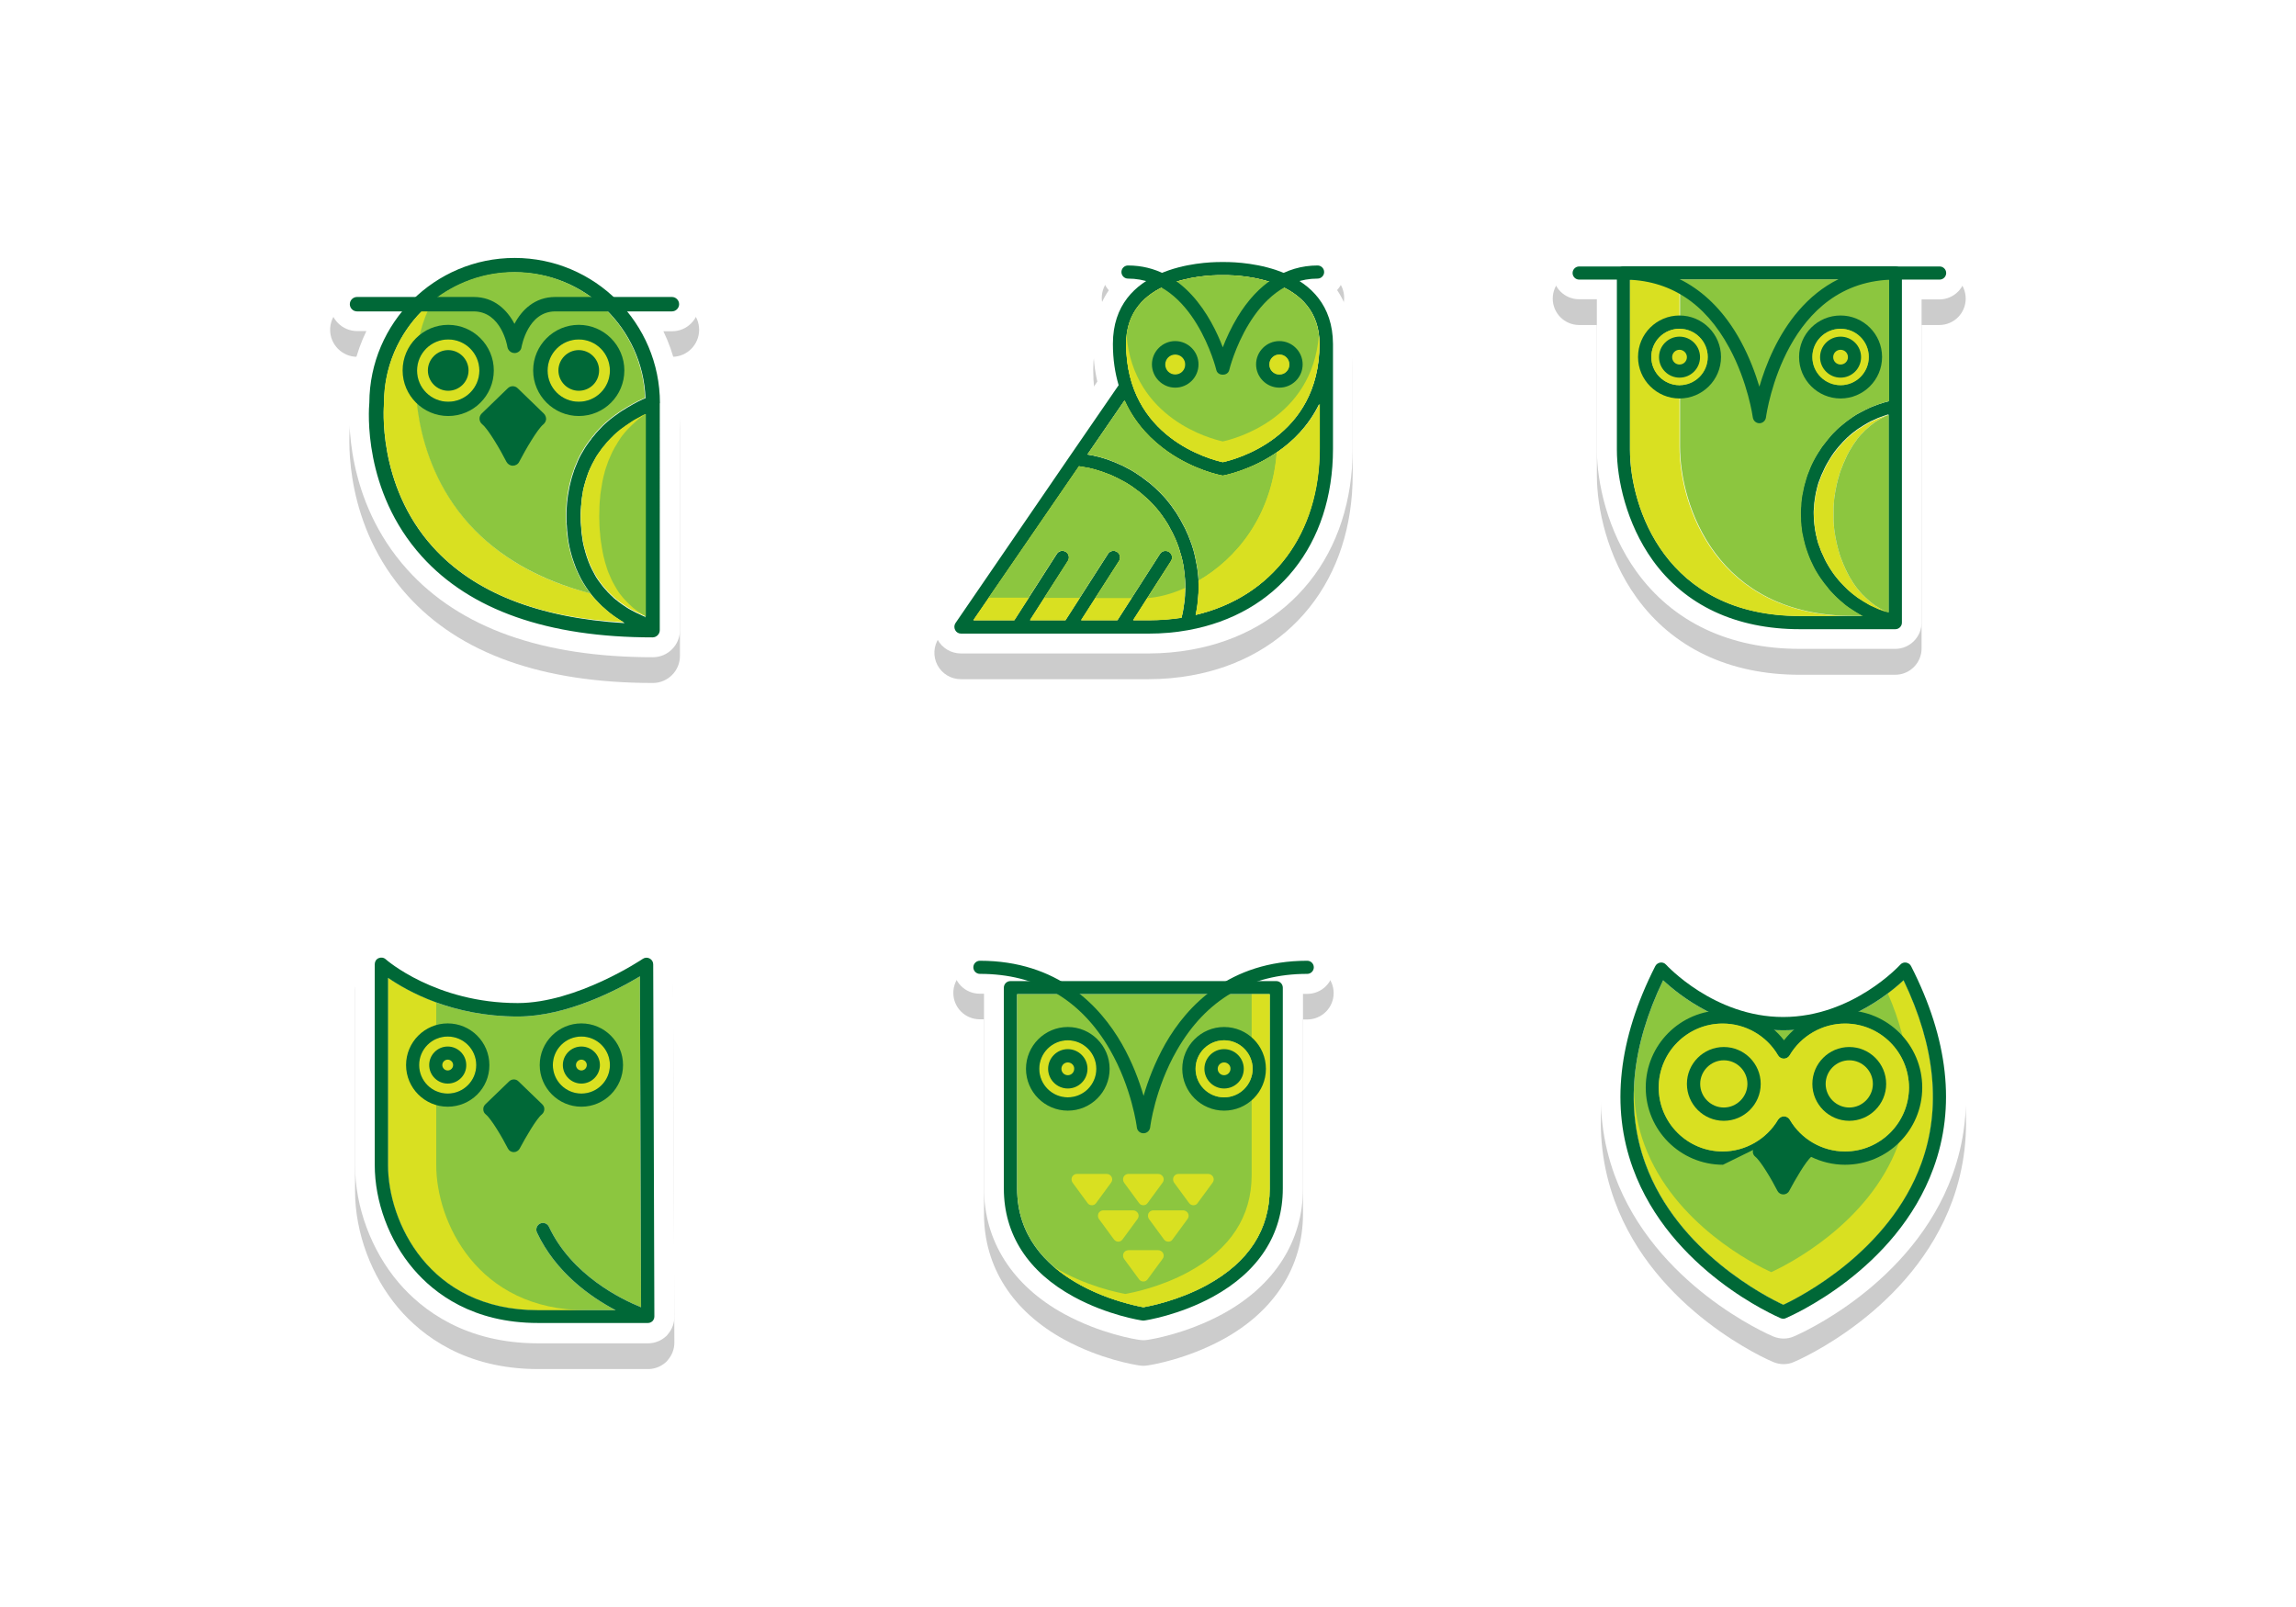<?xml version="1.0" encoding="utf-8"?>
<!-- Generator: Adobe Illustrator 16.0.0, SVG Export Plug-In . SVG Version: 6.00 Build 0)  -->
<!DOCTYPE svg PUBLIC "-//W3C//DTD SVG 1.1//EN" "http://www.w3.org/Graphics/SVG/1.1/DTD/svg11.dtd">
<svg version="1.1" id="Layer_2" xmlns="http://www.w3.org/2000/svg" xmlns:xlink="http://www.w3.org/1999/xlink" x="0px" y="0px"
	 width="1400px" height="980px" viewBox="0 0 1400 980" enable-background="new 0 0 1400 980" xml:space="preserve">
<rect fill="#FFFFFF" width="1400" height="980"/>
<g>
</g>
<g>
</g>
<g id="Airport">
</g>
<path fill="#B3B3B3" d="M4024-1280.9h-15.1v-88.9c0-3.1,2.6-5.7,5.7-5.7h3.8c3.1,0,5.7,2.6,5.7,5.7V-1280.9z"/>
<g>
	<g>
		<path fill="#CCCCCC" d="M426.3,201.1c0-9.1-7.4-16.5-16.5-16.5h-31.1c-18.2-15.3-41-23.7-64.8-23.7c-23.8,0-46.7,8.4-64.8,23.7
			h-31.3c-9.1,0-16.5,7.4-16.5,16.5s7.4,16.5,16.5,16.5h5.6c-6.5,13.4-10,28.1-10.1,43.1c-0.7,8.2-3.2,59.9,35.1,102.4
			c32,35.5,82.3,53.4,149.7,53.4c9.1,0,16.5-7.4,16.5-16.5V261.5c0-15.3-3.5-30.3-10.1-43.9h5.4
			C418.9,217.6,426.3,210.2,426.3,201.1z"/>
		<path fill="#FFFFFF" d="M426.3,185.4c0-9.1-7.4-16.5-16.5-16.5h-31.1c-18.2-15.3-41-23.7-64.8-23.7c-23.8,0-46.7,8.4-64.8,23.7
			h-31.3c-9.1,0-16.5,7.4-16.5,16.5s7.4,16.5,16.5,16.5h5.6c-6.5,13.4-10,28.1-10.1,43.1c-0.7,8.2-3.2,59.9,35.1,102.4
			c32,35.5,82.3,53.4,149.7,53.4c9.1,0,16.5-7.4,16.5-16.5V245.9c0-15.3-3.5-30.3-10.1-43.9h5.4C418.9,202,426.3,194.6,426.3,185.4z
			"/>
		<g>
			<path fill="#006837" d="M402.4,245.9c0-48.8-39.7-88.6-88.6-88.6c-48.8,0-88.4,39.6-88.6,88.3c-0.4,4.3-4.1,53.7,32,93.7
				c29.6,32.8,76.9,49.4,140.7,49.4c2.4,0,4.4-2,4.4-4.4v-1.9V245.9L402.4,245.9C402.4,245.9,402.4,245.9,402.4,245.9z M393,376
				c-0.2-0.1-0.5-0.2-0.7-0.3c-0.4-0.2-0.7-0.3-1.1-0.5c-0.2-0.1-0.4-0.2-0.6-0.3c-0.4-0.2-0.8-0.4-1.3-0.6
				c-0.2-0.1-0.3-0.2-0.5-0.2c-0.6-0.3-1.2-0.6-1.8-0.9c-0.1,0-0.2-0.1-0.2-0.1c-0.5-0.3-1-0.5-1.5-0.8c-0.2-0.1-0.4-0.2-0.6-0.3
				c-0.4-0.2-0.8-0.5-1.2-0.7c-0.2-0.1-0.5-0.3-0.7-0.4c-0.4-0.2-0.7-0.5-1.1-0.7c-0.2-0.2-0.5-0.3-0.7-0.5
				c-0.4-0.2-0.7-0.5-1.1-0.7c-0.2-0.2-0.5-0.3-0.7-0.5c-0.4-0.3-0.7-0.5-1.1-0.8c-0.2-0.2-0.5-0.4-0.7-0.5
				c-0.4-0.3-0.7-0.6-1.1-0.9c-0.2-0.2-0.4-0.4-0.7-0.5c-0.4-0.3-0.8-0.7-1.2-1c-0.2-0.2-0.4-0.3-0.5-0.5c-0.5-0.5-1.1-1-1.6-1.5
				c0,0-0.1,0-0.1-0.1c-0.6-0.6-1.1-1.1-1.7-1.7c-0.1-0.2-0.3-0.3-0.4-0.5c-0.4-0.4-0.8-0.9-1.2-1.3c-0.2-0.2-0.4-0.5-0.6-0.7
				c-0.3-0.4-0.7-0.8-1-1.2c-0.2-0.3-0.4-0.5-0.6-0.8c-0.3-0.4-0.6-0.8-0.9-1.2c-0.2-0.3-0.4-0.6-0.6-0.8c-0.3-0.4-0.6-0.9-0.9-1.3
				c-0.2-0.3-0.4-0.6-0.6-0.9c-0.3-0.5-0.6-0.9-0.8-1.4c-0.2-0.3-0.4-0.6-0.5-0.9c-0.3-0.5-0.5-1-0.8-1.5c-0.1-0.3-0.3-0.6-0.5-0.9
				c-0.3-0.6-0.6-1.3-0.9-1.9c-0.1-0.2-0.2-0.4-0.3-0.6c-0.4-0.9-0.7-1.7-1.1-2.7c-0.1-0.2-0.1-0.4-0.2-0.6
				c-0.3-0.7-0.5-1.5-0.8-2.2c-0.1-0.3-0.2-0.7-0.3-1c-0.2-0.6-0.4-1.2-0.6-1.9c-0.1-0.4-0.2-0.8-0.3-1.2c-0.2-0.6-0.3-1.2-0.5-1.8
				c-0.1-0.4-0.2-0.9-0.3-1.3c-0.1-0.6-0.3-1.2-0.4-1.9c-0.1-0.5-0.2-0.9-0.2-1.4c-0.1-0.6-0.2-1.3-0.3-2c-0.1-0.5-0.1-0.9-0.2-1.4
				c-0.1-0.7-0.2-1.4-0.2-2.1c0-0.5-0.1-0.9-0.1-1.4c-0.1-0.8-0.1-1.6-0.2-2.4c0-0.4-0.1-0.8-0.1-1.2c0-1.2-0.1-2.5-0.1-3.8
				c0-1.2,0-2.4,0.1-3.6c0-0.4,0-0.8,0.1-1.2c0-0.8,0.1-1.6,0.2-2.3c0-0.4,0.1-0.9,0.1-1.3c0.1-0.7,0.1-1.4,0.2-2.1
				c0.1-0.5,0.1-0.9,0.2-1.3c0.1-0.6,0.2-1.3,0.3-1.9c0.1-0.4,0.2-0.9,0.2-1.3c0.1-0.6,0.2-1.2,0.4-1.9c0.1-0.4,0.2-0.8,0.3-1.2
				c0.1-0.6,0.3-1.2,0.5-1.8c0.1-0.4,0.2-0.8,0.3-1.1c0.2-0.7,0.4-1.3,0.6-1.9c0.1-0.3,0.2-0.6,0.3-0.9c0.3-0.9,0.6-1.7,0.9-2.6
				c0-0.1,0-0.1,0.1-0.2c0.3-0.9,0.7-1.8,1.1-2.6c0.1-0.3,0.2-0.5,0.4-0.8c0.3-0.6,0.5-1.2,0.8-1.7c0.2-0.3,0.3-0.6,0.5-0.9
				c0.3-0.5,0.5-1,0.8-1.5c0.2-0.3,0.4-0.6,0.5-0.9c0.3-0.5,0.5-0.9,0.8-1.4c0.2-0.3,0.4-0.6,0.6-0.9c0.3-0.4,0.6-0.9,0.9-1.3
				c0.2-0.3,0.4-0.6,0.6-0.8c0.3-0.4,0.6-0.9,0.9-1.3c0.2-0.3,0.4-0.5,0.6-0.8c0.3-0.5,0.7-0.9,1.1-1.3c0.2-0.2,0.3-0.4,0.5-0.6
				c0.5-0.6,1-1.1,1.4-1.7c0.1-0.1,0.1-0.1,0.2-0.2c0.6-0.6,1.1-1.2,1.7-1.8c0.2-0.2,0.3-0.3,0.5-0.5c0.4-0.4,0.8-0.8,1.2-1.2
				c0.2-0.2,0.4-0.4,0.6-0.6c0.4-0.3,0.7-0.7,1.1-1c0.2-0.2,0.5-0.4,0.7-0.6c0.4-0.3,0.7-0.6,1.1-0.9c0.2-0.2,0.5-0.4,0.7-0.6
				c0.4-0.3,0.7-0.6,1.1-0.8c0.2-0.2,0.5-0.4,0.7-0.5c0.4-0.3,0.7-0.5,1.1-0.8c0.2-0.2,0.5-0.3,0.7-0.5c0.4-0.3,0.8-0.6,1.2-0.8
				c0.2-0.1,0.4-0.3,0.6-0.4c0.5-0.3,1-0.6,1.5-1c0.1-0.1,0.2-0.1,0.3-0.2c0.6-0.4,1.2-0.7,1.8-1.1c0.2-0.1,0.3-0.2,0.5-0.3
				c0.4-0.2,0.9-0.5,1.3-0.7c0.2-0.1,0.4-0.2,0.6-0.3c0.4-0.2,0.7-0.4,1.1-0.6c0.2-0.1,0.5-0.2,0.7-0.4c0.3-0.2,0.7-0.3,1-0.5
				c0.2-0.1,0.5-0.2,0.7-0.3c0.2-0.1,0.3-0.1,0.5-0.2v123.8C393.4,376.2,393.2,376.1,393,376z M264,333.6
				c-34.4-38-29.9-86.8-29.8-87.3c0-0.2,0-0.3,0-0.5c0-44,35.8-79.7,79.7-79.7c43,0,78.1,34.2,79.7,76.8c0,0,0,0-0.1,0
				c-0.3,0.1-0.5,0.2-0.8,0.3c-0.3,0.1-0.6,0.2-0.9,0.4c-0.3,0.1-0.6,0.2-0.8,0.4c-0.3,0.1-0.6,0.3-0.9,0.4
				c-0.3,0.1-0.6,0.3-0.9,0.4c-0.3,0.2-0.6,0.3-0.9,0.5c-0.3,0.1-0.6,0.3-0.9,0.5c-0.3,0.2-0.7,0.3-1,0.5c-0.3,0.2-0.6,0.3-0.9,0.5
				c-0.3,0.2-0.7,0.4-1,0.6c-0.3,0.2-0.6,0.4-0.9,0.5c-0.3,0.2-0.7,0.4-1,0.6c-0.3,0.2-0.6,0.4-1,0.6c-0.4,0.2-0.7,0.4-1.1,0.7
				c-0.3,0.2-0.6,0.4-1,0.6c-0.4,0.2-0.7,0.5-1.1,0.7c-0.3,0.2-0.6,0.4-1,0.7c-0.4,0.3-0.7,0.5-1.1,0.8c-0.3,0.2-0.6,0.5-1,0.7
				c-0.4,0.3-0.8,0.6-1.1,0.8c-0.3,0.2-0.6,0.5-0.9,0.7c-0.4,0.3-0.8,0.6-1.2,0.9c-0.3,0.3-0.6,0.5-0.9,0.8c-0.4,0.3-0.8,0.7-1.2,1
				c-0.3,0.3-0.6,0.5-0.9,0.8c-0.4,0.4-0.9,0.8-1.3,1.2c-0.2,0.2-0.5,0.5-0.7,0.7c-0.6,0.6-1.2,1.2-1.7,1.8
				c-0.1,0.1-0.2,0.2-0.3,0.3c-0.6,0.7-1.3,1.4-1.9,2.1c-0.2,0.3-0.4,0.5-0.6,0.8c-0.4,0.5-0.8,1-1.3,1.5c-0.3,0.3-0.5,0.6-0.7,1
				c-0.4,0.5-0.7,0.9-1.1,1.4c-0.3,0.4-0.5,0.7-0.8,1.1c-0.3,0.5-0.7,1-1,1.4c-0.3,0.4-0.5,0.8-0.8,1.2c-0.3,0.5-0.6,1-0.9,1.5
				c-0.2,0.4-0.5,0.8-0.7,1.2c-0.3,0.5-0.6,1-0.9,1.5c-0.2,0.4-0.5,0.9-0.7,1.3c-0.3,0.5-0.5,1.1-0.8,1.6c-0.2,0.5-0.4,0.9-0.6,1.4
				c-0.3,0.6-0.5,1.1-0.7,1.7c-0.2,0.5-0.4,1-0.6,1.4c-0.2,0.6-0.5,1.2-0.7,1.8c-0.2,0.5-0.4,1-0.5,1.5c-0.2,0.6-0.4,1.2-0.6,1.8
				c-0.2,0.5-0.3,1-0.5,1.6c-0.2,0.6-0.4,1.3-0.5,1.9c-0.1,0.5-0.3,1.1-0.4,1.6c-0.2,0.7-0.3,1.4-0.5,2.1c-0.1,0.5-0.2,1.1-0.3,1.6
				c-0.1,0.7-0.3,1.5-0.4,2.2c-0.1,0.6-0.2,1.1-0.3,1.7c-0.1,0.8-0.2,1.6-0.3,2.4c-0.1,0.5-0.1,1.1-0.2,1.6
				c-0.1,0.9-0.1,1.8-0.2,2.8c0,0.5-0.1,0.9-0.1,1.4c-0.1,1.4-0.1,2.9-0.1,4.3c0,1.4,0,2.8,0.1,4.2c0,0.4,0,0.8,0.1,1.2
				c0.1,1.1,0.1,2.1,0.2,3.1c0,0.3,0,0.6,0.1,1c0.1,1.3,0.3,2.6,0.4,3.8c0,0.3,0.1,0.5,0.1,0.8c0.1,1,0.3,2,0.5,3
				c0.1,0.3,0.1,0.7,0.2,1c0.2,1,0.4,2,0.7,3c0,0.2,0.1,0.3,0.1,0.5c0.3,1.1,0.6,2.2,0.9,3.3c0.1,0.3,0.2,0.6,0.3,0.9
				c0.3,0.8,0.5,1.6,0.8,2.4c0.1,0.3,0.2,0.6,0.3,0.8c0.4,1,0.7,2,1.1,3c0.1,0.1,0.1,0.3,0.2,0.4c0.4,0.9,0.7,1.7,1.1,2.5
				c0.1,0.3,0.3,0.5,0.4,0.8c0.4,0.7,0.7,1.5,1.1,2.2c0.1,0.2,0.2,0.4,0.3,0.6c0.5,0.9,1,1.7,1.5,2.6c0.1,0.2,0.3,0.4,0.4,0.6
				c0.4,0.6,0.8,1.3,1.2,1.9c0.2,0.2,0.3,0.5,0.5,0.7c0.5,0.8,1,1.5,1.6,2.2c0,0,0,0,0,0.1c0.6,0.7,1.1,1.5,1.7,2.2
				c0.2,0.2,0.3,0.4,0.5,0.6c0.4,0.5,0.9,1.1,1.4,1.6c0.2,0.2,0.3,0.3,0.5,0.5c0.6,0.6,1.2,1.3,1.8,1.9c0.1,0.1,0.3,0.3,0.4,0.4
				c0.5,0.5,1,1,1.5,1.5c0.2,0.2,0.4,0.3,0.6,0.5c0.5,0.5,1.1,1,1.6,1.4c0.1,0.1,0.2,0.2,0.3,0.3c0.6,0.5,1.3,1.1,1.9,1.6
				c0.2,0.1,0.4,0.3,0.5,0.4c0.5,0.4,1,0.8,1.5,1.1c0.2,0.1,0.4,0.3,0.5,0.4c0.6,0.5,1.3,0.9,1.9,1.3c0.1,0.1,0.2,0.1,0.3,0.2
				c0.6,0.4,1.1,0.7,1.7,1.1c0.2,0.1,0.4,0.2,0.6,0.4c0.5,0.3,1,0.6,1.5,0.9c0.1,0.1,0.3,0.2,0.4,0.3c0,0,0.1,0.1,0.1,0.1
				C328.1,376.8,289,361.3,264,333.6z"/>
			<path fill="#D9E021" d="M286.4,319.8c-37.4-41.4-32.5-94.4-32.5-95c0-0.2,0-0.3,0-0.5c0-14.7,3.7-28.6,10.2-40.8
				c-18.3,14.6-30,37.1-30,62.2c0,0.2,0,0.3,0,0.5c0,0.5-4.5,49.2,29.8,87.3c25.1,27.8,64.2,43.2,116.4,46c0,0-0.1-0.1-0.1-0.1
				c-0.1-0.1-0.3-0.2-0.4-0.3c-0.5-0.3-1-0.6-1.5-0.9c-0.2-0.1-0.4-0.2-0.6-0.4c-0.6-0.4-1.1-0.7-1.7-1.1c-0.1-0.1-0.2-0.1-0.3-0.2
				c-0.6-0.4-1.3-0.9-1.9-1.3c-0.2-0.1-0.4-0.3-0.5-0.4c-0.5-0.4-1-0.7-1.5-1.1c-0.2-0.1-0.4-0.3-0.5-0.4c-0.6-0.5-1.3-1-1.9-1.6
				c-0.1-0.1-0.2-0.2-0.3-0.3c-0.5-0.5-1.1-0.9-1.6-1.4c-0.2-0.2-0.4-0.3-0.6-0.5c-0.5-0.5-1-1-1.5-1.5c-0.1-0.1-0.3-0.3-0.4-0.4
				c-0.6-0.6-1.2-1.2-1.8-1.9c-0.2-0.2-0.3-0.3-0.5-0.5c-0.5-0.5-0.9-1-1.4-1.6c-0.2-0.2-0.3-0.4-0.5-0.6c-0.3-0.4-0.6-0.8-0.9-1.2
				C329.1,353.9,304.4,339.8,286.4,319.8z"/>
			<path fill="#8CC63F" d="M359.3,361c-0.5-0.7-1.1-1.5-1.6-2.2c-0.2-0.2-0.3-0.5-0.5-0.7c-0.4-0.6-0.8-1.3-1.2-1.9
				c-0.1-0.2-0.3-0.4-0.4-0.6c-0.5-0.8-1-1.7-1.5-2.6c-0.1-0.2-0.2-0.4-0.3-0.6c-0.4-0.7-0.7-1.4-1.1-2.2c-0.1-0.3-0.3-0.5-0.4-0.8
				c-0.4-0.8-0.8-1.7-1.1-2.5c-0.1-0.1-0.1-0.3-0.2-0.4c-0.4-1-0.8-2-1.1-3c-0.1-0.3-0.2-0.6-0.3-0.8c-0.3-0.8-0.5-1.6-0.8-2.4
				c-0.1-0.3-0.2-0.6-0.3-0.9c-0.3-1.1-0.6-2.2-0.9-3.3c0-0.2-0.1-0.3-0.1-0.5c-0.2-1-0.5-2-0.7-3c-0.1-0.3-0.1-0.7-0.2-1
				c-0.2-1-0.3-2-0.5-3c0-0.3-0.1-0.5-0.1-0.8c-0.2-1.2-0.3-2.5-0.4-3.8c0-0.3-0.1-0.6-0.1-1c-0.1-1-0.2-2.1-0.2-3.1
				c0-0.4,0-0.8-0.1-1.2c-0.1-1.4-0.1-2.8-0.1-4.2c0-1.5,0-2.9,0.1-4.3c0-0.5,0.1-0.9,0.1-1.4c0.1-0.9,0.1-1.9,0.2-2.8
				c0.1-0.5,0.1-1.1,0.2-1.6c0.1-0.8,0.2-1.6,0.3-2.4c0.1-0.6,0.2-1.1,0.3-1.7c0.1-0.7,0.2-1.5,0.4-2.2c0.1-0.6,0.2-1.1,0.3-1.6
				c0.1-0.7,0.3-1.4,0.5-2.1c0.1-0.5,0.3-1.1,0.4-1.6c0.2-0.7,0.3-1.3,0.5-1.9c0.2-0.5,0.3-1,0.5-1.6c0.2-0.6,0.4-1.2,0.6-1.8
				c0.2-0.5,0.4-1,0.5-1.5c0.2-0.6,0.4-1.2,0.7-1.8c0.2-0.5,0.4-1,0.6-1.4c0.2-0.6,0.5-1.1,0.7-1.7c0.2-0.5,0.4-0.9,0.6-1.4
				c0.3-0.5,0.5-1.1,0.8-1.6c0.2-0.4,0.5-0.9,0.7-1.3c0.3-0.5,0.6-1,0.9-1.5c0.2-0.4,0.5-0.8,0.7-1.2c0.3-0.5,0.6-1,0.9-1.5
				c0.3-0.4,0.5-0.8,0.8-1.2c0.3-0.5,0.7-1,1-1.4c0.3-0.4,0.5-0.7,0.8-1.1c0.4-0.5,0.7-1,1.1-1.4c0.3-0.3,0.5-0.6,0.7-1
				c0.4-0.5,0.8-1,1.3-1.5c0.2-0.3,0.4-0.5,0.6-0.8c0.6-0.7,1.3-1.4,1.9-2.1c0.1-0.1,0.2-0.2,0.3-0.3c0.6-0.6,1.2-1.2,1.7-1.8
				c0.2-0.2,0.5-0.5,0.7-0.7c0.4-0.4,0.9-0.8,1.3-1.2c0.3-0.3,0.6-0.5,0.9-0.8c0.4-0.3,0.8-0.7,1.2-1c0.3-0.3,0.6-0.5,0.9-0.8
				c0.4-0.3,0.8-0.6,1.2-0.9c0.3-0.2,0.6-0.5,0.9-0.7c0.4-0.3,0.8-0.6,1.1-0.8c0.3-0.2,0.6-0.5,1-0.7c0.4-0.3,0.7-0.5,1.1-0.8
				c0.3-0.2,0.6-0.4,1-0.7c0.4-0.2,0.7-0.5,1.1-0.7c0.3-0.2,0.6-0.4,1-0.6c0.4-0.2,0.7-0.4,1.1-0.7c0.3-0.2,0.6-0.4,1-0.6
				c0.3-0.2,0.7-0.4,1-0.6c0.3-0.2,0.6-0.4,0.9-0.5c0.3-0.2,0.7-0.4,1-0.6c0.3-0.2,0.6-0.3,0.9-0.5c0.3-0.2,0.7-0.3,1-0.5
				c0.3-0.2,0.6-0.3,0.9-0.5c0.3-0.2,0.6-0.3,0.9-0.5c0.3-0.1,0.6-0.3,0.9-0.4c0.3-0.1,0.6-0.3,0.9-0.4c0.3-0.1,0.6-0.3,0.8-0.4
				c0.3-0.1,0.6-0.2,0.9-0.4c0.3-0.1,0.5-0.2,0.8-0.3c0,0,0,0,0.1,0c-1.6-42.6-36.7-76.8-79.7-76.8c-18.8,0-36.1,6.6-49.8,17.5
				c-6.5,12.2-10.2,26-10.2,40.8c0,0.2,0,0.3,0,0.5c-0.1,0.5-4.9,53.6,32.5,95c18,19.9,42.7,34,73.8,42.2
				C359.9,361.7,359.6,361.4,359.3,361C359.4,361,359.3,361,359.3,361z"/>
			<path fill="#D9E021" d="M393.1,252.7c-0.2,0.1-0.5,0.2-0.7,0.3c-0.3,0.2-0.7,0.3-1,0.5c-0.2,0.1-0.5,0.2-0.7,0.4
				c-0.4,0.2-0.7,0.4-1.1,0.6c-0.2,0.1-0.4,0.2-0.6,0.3c-0.4,0.2-0.9,0.5-1.3,0.7c-0.2,0.1-0.3,0.2-0.5,0.3
				c-0.6,0.3-1.2,0.7-1.8,1.1c-0.1,0.1-0.2,0.1-0.3,0.2c-0.5,0.3-1,0.6-1.5,1c-0.2,0.1-0.4,0.3-0.6,0.4c-0.4,0.3-0.8,0.5-1.2,0.8
				c-0.2,0.2-0.5,0.3-0.7,0.5c-0.4,0.3-0.7,0.5-1.1,0.8c-0.2,0.2-0.5,0.4-0.7,0.5c-0.4,0.3-0.7,0.6-1.1,0.8
				c-0.2,0.2-0.5,0.4-0.7,0.6c-0.4,0.3-0.7,0.6-1.1,0.9c-0.2,0.2-0.5,0.4-0.7,0.6c-0.4,0.3-0.7,0.7-1.1,1c-0.2,0.2-0.4,0.4-0.6,0.6
				c-0.4,0.4-0.8,0.8-1.2,1.2c-0.2,0.2-0.3,0.3-0.5,0.5c-0.6,0.6-1.1,1.2-1.7,1.8c-0.1,0.1-0.1,0.1-0.2,0.2c-0.5,0.5-1,1.1-1.4,1.7
				c-0.2,0.2-0.3,0.4-0.5,0.6c-0.4,0.4-0.7,0.9-1.1,1.3c-0.2,0.3-0.4,0.5-0.6,0.8c-0.3,0.4-0.6,0.9-0.9,1.3
				c-0.2,0.3-0.4,0.6-0.6,0.8c-0.3,0.4-0.6,0.9-0.9,1.3c-0.2,0.3-0.4,0.6-0.6,0.9c-0.3,0.5-0.6,0.9-0.8,1.4
				c-0.2,0.3-0.4,0.6-0.5,0.9c-0.3,0.5-0.5,1-0.8,1.5c-0.2,0.3-0.3,0.6-0.5,0.9c-0.3,0.6-0.6,1.2-0.8,1.7c-0.1,0.3-0.2,0.5-0.4,0.8
				c-0.4,0.9-0.7,1.7-1.1,2.6c0,0.1,0,0.1-0.1,0.2c-0.3,0.8-0.6,1.7-0.9,2.6c-0.1,0.3-0.2,0.6-0.3,0.9c-0.2,0.6-0.4,1.3-0.6,1.9
				c-0.1,0.4-0.2,0.8-0.3,1.1c-0.2,0.6-0.3,1.2-0.5,1.8c-0.1,0.4-0.2,0.8-0.3,1.2c-0.1,0.6-0.3,1.2-0.4,1.9
				c-0.1,0.4-0.2,0.9-0.2,1.3c-0.1,0.6-0.2,1.3-0.3,1.9c-0.1,0.4-0.1,0.9-0.2,1.3c-0.1,0.7-0.2,1.4-0.2,2.1c0,0.4-0.1,0.9-0.1,1.3
				c-0.1,0.8-0.1,1.6-0.2,2.3c0,0.4-0.1,0.8-0.1,1.2c0,1.2-0.1,2.4-0.1,3.6c0,1.3,0,2.5,0.1,3.8c0,0.4,0,0.8,0.1,1.2
				c0,0.8,0.1,1.6,0.2,2.4c0,0.5,0.1,0.9,0.1,1.4c0.1,0.7,0.1,1.4,0.2,2.1c0.1,0.5,0.1,0.9,0.2,1.4c0.1,0.7,0.2,1.3,0.3,2
				c0.1,0.5,0.2,0.9,0.2,1.4c0.1,0.6,0.2,1.3,0.4,1.9c0.1,0.4,0.2,0.9,0.3,1.3c0.1,0.6,0.3,1.2,0.5,1.8c0.1,0.4,0.2,0.8,0.3,1.2
				c0.2,0.6,0.4,1.3,0.6,1.9c0.1,0.3,0.2,0.7,0.3,1c0.3,0.7,0.5,1.5,0.8,2.2c0.1,0.2,0.1,0.4,0.2,0.6c0.3,0.9,0.7,1.8,1.1,2.7
				c0.1,0.2,0.2,0.4,0.3,0.6c0.3,0.6,0.6,1.3,0.9,1.9c0.1,0.3,0.3,0.6,0.5,0.9c0.3,0.5,0.5,1,0.8,1.5c0.2,0.3,0.3,0.6,0.5,0.9
				c0.3,0.5,0.5,0.9,0.8,1.4c0.2,0.3,0.4,0.6,0.6,0.9c0.3,0.4,0.6,0.9,0.9,1.3c0.2,0.3,0.4,0.6,0.6,0.8c0.3,0.4,0.6,0.8,0.9,1.2
				c0.2,0.3,0.4,0.5,0.6,0.8c0.3,0.4,0.7,0.8,1,1.2c0.2,0.2,0.4,0.5,0.6,0.7c0.4,0.5,0.8,0.9,1.2,1.3c0.1,0.2,0.3,0.3,0.4,0.5
				c0.6,0.6,1.1,1.2,1.7,1.7c0,0,0.1,0.1,0.1,0.1c0.5,0.5,1.1,1,1.6,1.5c0.2,0.2,0.4,0.3,0.5,0.5c0.4,0.4,0.8,0.7,1.2,1
				c0.2,0.2,0.4,0.4,0.7,0.5c0.4,0.3,0.7,0.6,1.1,0.9c0.2,0.2,0.5,0.4,0.7,0.5c0.4,0.3,0.7,0.5,1.1,0.8c0.2,0.2,0.5,0.3,0.7,0.5
				c0.4,0.3,0.7,0.5,1.1,0.7c0.2,0.2,0.5,0.3,0.7,0.5c0.4,0.2,0.8,0.5,1.1,0.7c0.2,0.1,0.5,0.3,0.7,0.4c0.4,0.2,0.8,0.5,1.2,0.7
				c0.2,0.1,0.4,0.2,0.6,0.3c0.5,0.3,1,0.6,1.5,0.8c0.1,0,0.2,0.1,0.2,0.1c0.6,0.3,1.2,0.6,1.8,0.9c0.2,0.1,0.3,0.2,0.5,0.2
				c0.4,0.2,0.8,0.4,1.3,0.6c0.2,0.1,0.4,0.2,0.6,0.3c0.4,0.2,0.7,0.3,1.1,0.5c0.2,0.1,0.5,0.2,0.7,0.3c0.2,0.1,0.4,0.2,0.6,0.3
				V252.5C393.5,252.5,393.3,252.6,393.1,252.7z"/>
			<path fill="#8CC63F" d="M393.3,252.7c-0.2,0.1-0.3,0.2-0.5,0.3c-0.2,0.2-0.5,0.3-0.7,0.5c-0.2,0.1-0.3,0.2-0.5,0.4
				c-0.3,0.2-0.5,0.4-0.8,0.6c-0.2,0.1-0.3,0.2-0.5,0.3c-0.3,0.2-0.6,0.5-0.9,0.7c-0.1,0.1-0.2,0.2-0.3,0.3
				c-0.4,0.3-0.9,0.7-1.3,1.1c-0.1,0.1-0.1,0.1-0.2,0.2c-0.4,0.3-0.7,0.6-1.1,1c-0.1,0.1-0.3,0.3-0.4,0.4c-0.3,0.3-0.6,0.5-0.9,0.8
				c-0.2,0.2-0.3,0.3-0.5,0.5c-0.3,0.3-0.5,0.5-0.8,0.8c-0.2,0.2-0.3,0.4-0.5,0.5c-0.3,0.3-0.5,0.6-0.8,0.8
				c-0.2,0.2-0.3,0.4-0.5,0.6c-0.3,0.3-0.5,0.6-0.8,0.9c-0.2,0.2-0.3,0.4-0.5,0.6c-0.3,0.3-0.5,0.7-0.8,1c-0.2,0.2-0.3,0.4-0.5,0.6
				c-0.3,0.4-0.6,0.8-0.9,1.2c-0.1,0.2-0.2,0.3-0.3,0.5c-0.4,0.6-0.8,1.2-1.2,1.8c0,0.1-0.1,0.1-0.1,0.2c-0.4,0.5-0.7,1.1-1,1.7
				c-0.1,0.2-0.2,0.4-0.4,0.6c-0.3,0.4-0.5,0.9-0.8,1.3c-0.1,0.3-0.3,0.5-0.4,0.8c-0.2,0.4-0.5,0.9-0.7,1.3
				c-0.1,0.3-0.3,0.6-0.4,0.8c-0.2,0.4-0.4,0.9-0.6,1.3c-0.1,0.3-0.3,0.6-0.4,0.9c-0.2,0.5-0.4,0.9-0.6,1.4
				c-0.1,0.3-0.3,0.6-0.4,0.9c-0.2,0.5-0.4,1-0.6,1.5c-0.1,0.3-0.2,0.6-0.3,0.9c-0.2,0.6-0.4,1.2-0.6,1.7c-0.1,0.3-0.2,0.5-0.3,0.8
				c-0.3,0.9-0.5,1.7-0.8,2.6c0,0.1,0,0.1,0,0.2c-0.2,0.8-0.5,1.7-0.7,2.6c-0.1,0.3-0.1,0.6-0.2,0.9c-0.1,0.6-0.3,1.3-0.4,1.9
				c-0.1,0.4-0.1,0.8-0.2,1.1c-0.1,0.6-0.2,1.2-0.3,1.8c-0.1,0.4-0.1,0.8-0.2,1.2c-0.1,0.6-0.2,1.2-0.3,1.9
				c-0.1,0.4-0.1,0.9-0.2,1.3c-0.1,0.6-0.2,1.3-0.2,1.9c0,0.4-0.1,0.9-0.1,1.3c-0.1,0.7-0.1,1.4-0.2,2.1c0,0.4-0.1,0.9-0.1,1.3
				c0,0.8-0.1,1.6-0.1,2.3c0,0.4,0,0.8,0,1.2c0,1.2-0.1,2.4-0.1,3.6c0,1.3,0,2.5,0.1,3.8c0,0.4,0,0.8,0,1.2c0,0.8,0.1,1.6,0.1,2.4
				c0,0.5,0.1,0.9,0.1,1.4c0.1,0.7,0.1,1.4,0.2,2.1c0,0.5,0.1,0.9,0.1,1.4c0.1,0.7,0.1,1.3,0.2,2c0.1,0.5,0.1,0.9,0.2,1.4
				c0.1,0.6,0.2,1.3,0.3,1.9c0.1,0.4,0.1,0.9,0.2,1.3c0.1,0.6,0.2,1.2,0.3,1.8c0.1,0.4,0.2,0.8,0.2,1.2c0.1,0.6,0.3,1.3,0.4,1.9
				c0.1,0.3,0.1,0.7,0.2,1c0.2,0.7,0.4,1.5,0.6,2.2c0,0.2,0.1,0.4,0.1,0.6c0.3,0.9,0.5,1.8,0.8,2.7c0.1,0.2,0.1,0.4,0.2,0.6
				c0.2,0.6,0.4,1.3,0.6,1.9c0.1,0.3,0.2,0.6,0.3,0.9c0.2,0.5,0.4,1,0.6,1.5c0.1,0.3,0.3,0.6,0.4,0.9c0.2,0.5,0.4,0.9,0.6,1.4
				c0.1,0.3,0.3,0.6,0.4,0.9c0.2,0.4,0.4,0.9,0.6,1.3c0.1,0.3,0.3,0.6,0.4,0.8c0.2,0.4,0.4,0.8,0.7,1.2c0.1,0.3,0.3,0.5,0.4,0.8
				c0.2,0.4,0.5,0.8,0.7,1.2c0.1,0.2,0.3,0.5,0.4,0.7c0.3,0.5,0.6,0.9,0.8,1.3c0.1,0.2,0.2,0.3,0.3,0.5c0.4,0.6,0.8,1.2,1.2,1.7
				c0,0,0,0.1,0.1,0.1c0.4,0.5,0.8,1,1.2,1.5c0.1,0.2,0.3,0.3,0.4,0.5c0.3,0.4,0.6,0.7,0.9,1c0.2,0.2,0.3,0.4,0.5,0.5
				c0.3,0.3,0.5,0.6,0.8,0.9c0.2,0.2,0.3,0.4,0.5,0.5c0.3,0.3,0.5,0.5,0.8,0.8c0.2,0.2,0.3,0.3,0.5,0.5c0.3,0.3,0.5,0.5,0.8,0.7
				c0.2,0.2,0.3,0.3,0.5,0.5c0.3,0.2,0.5,0.5,0.8,0.7c0.2,0.1,0.3,0.3,0.5,0.4c0.3,0.2,0.6,0.5,0.9,0.7c0.1,0.1,0.3,0.2,0.4,0.3
				c0.4,0.3,0.7,0.6,1.1,0.8c0.1,0,0.1,0.1,0.2,0.1c0.4,0.3,0.9,0.6,1.3,0.9c0.1,0.1,0.2,0.2,0.4,0.2c0.3,0.2,0.6,0.4,0.9,0.6
				c0.2,0.1,0.3,0.2,0.5,0.3c0.3,0.2,0.5,0.3,0.8,0.5c0.2,0.1,0.3,0.2,0.5,0.3c0.1,0.1,0.3,0.2,0.4,0.3V252.5
				C393.5,252.5,393.4,252.6,393.3,252.7z"/>
			<g>
				<path fill="#006837" d="M313.8,215.3c-2.2,0-4-1.6-4.4-3.7c-0.1-0.9-3.8-21.7-20.6-21.7h-71.1c-2.4,0-4.4-2-4.4-4.4
					s2-4.4,4.4-4.4h71.1c12.6,0,20.5,8,24.9,16.4c4.4-8.4,12.3-16.4,24.9-16.4h71.1c2.4,0,4.4,2,4.4,4.4s-2,4.4-4.4,4.4h-71.1
					c-16.9,0-20.5,21.5-20.6,21.7C317.8,213.7,315.9,215.3,313.8,215.3z"/>
			</g>
			<g>
				<path fill="#D9E021" d="M352.9,207c-10.5,0-19,8.5-19,19c0,10.5,8.5,19,19,19c10.5,0,19-8.5,19-19
					C371.9,215.5,363.4,207,352.9,207z"/>
			</g>
			<path fill="#006837" d="M331.6,252.2l-15.9-15.4c-1.7-1.7-4.4-1.7-6.1,0l-15.9,15.4c-0.9,0.9-1.4,2.1-1.3,3.4
				c0.1,1.3,0.7,2.4,1.7,3.2c3.6,2.9,11,15.5,14.7,22.8c0.8,1.5,2.3,2.4,3.9,2.4s3.2-0.9,3.9-2.4c3.8-7.3,11.1-19.9,14.7-22.8
				c1-0.8,1.6-2,1.7-3.2C333,254.3,332.5,253.1,331.6,252.2z"/>
			<g>
				<path fill="#006837" d="M352.9,238.3c-6.8,0-12.4-5.6-12.4-12.4c0-6.8,5.6-12.4,12.4-12.4c6.8,0,12.4,5.6,12.4,12.4
					C365.3,232.8,359.8,238.3,352.9,238.3z"/>
			</g>
			<g>
				<path fill="#D9E021" d="M273.3,207c-10.5,0-19,8.5-19,19c0,10.5,8.5,19,19,19c10.5,0,19-8.5,19-19
					C292.3,215.5,283.8,207,273.3,207z"/>
			</g>
			<g>
				<path fill="#006837" d="M352.9,253.7c-15.3,0-27.8-12.5-27.8-27.8c0-15.3,12.5-27.8,27.8-27.8c15.3,0,27.8,12.5,27.8,27.8
					C380.7,241.3,368.3,253.7,352.9,253.7z M352.9,207c-10.5,0-19,8.5-19,19c0,10.5,8.5,19,19,19c10.5,0,19-8.5,19-19
					C371.9,215.5,363.4,207,352.9,207z"/>
			</g>
			<g>
				<path fill="#006837" d="M273.3,238.3c-6.8,0-12.4-5.6-12.4-12.4c0-6.8,5.6-12.4,12.4-12.4c6.8,0,12.4,5.6,12.4,12.4
					C285.7,232.8,280.1,238.3,273.3,238.3z"/>
			</g>
			<g>
				<path fill="#006837" d="M273.3,253.7c-15.3,0-27.8-12.5-27.8-27.8c0-15.3,12.5-27.8,27.8-27.8c15.3,0,27.8,12.5,27.8,27.8
					C301.1,241.3,288.6,253.7,273.3,253.7z M273.3,207c-10.5,0-19,8.5-19,19c0,10.5,8.5,19,19,19c10.5,0,19-8.5,19-19
					C292.3,215.5,283.8,207,273.3,207z"/>
			</g>
		</g>
	</g>
	<g>
		<path fill="#CCCCCC" d="M815.3,192.6c2.7-2.9,4.3-6.8,4.3-11c0-8.9-7.2-16.1-16.1-16.1c-7.2,0-14.3,1.2-20.9,3.7
			c-14.9-5.1-29.4-5.7-35.4-5.7c-0.6,0-1.2,0-1.5,0c-0.4,0-0.9,0-1.5,0c-5.9,0-20.4,0.6-35.3,5.7c-6.7-2.4-13.7-3.6-21-3.6
			c-8.9,0-16.1,7.2-16.1,16.1c0,4.2,1.7,8.1,4.3,11c-6.3,9.2-9.5,20.3-9.5,32.8c0,8,0.8,15.6,2.5,22.9l-96.5,140.5
			c-3.4,5-3.8,11.3-1,16.7c2.8,5.3,8.3,8.6,14.3,8.6h114.4c8.9,0,17.7-0.8,26.1-2.3c29.7-5.3,54.6-19.6,72-41.4
			c17.3-21.6,26.4-49.7,26.4-81.1v-63.9C824.7,212.8,821.5,201.8,815.3,192.6z"/>
		<path fill="#FFFFFF" d="M815.3,176.9c2.7-2.9,4.3-6.8,4.3-11c0-8.9-7.2-16.1-16.1-16.1c-7.2,0-14.3,1.2-20.9,3.7
			c-14.9-5.1-29.4-5.7-35.4-5.7c-0.6,0-1.2,0-1.5,0c-0.4,0-0.9,0-1.5,0c-5.9,0-20.4,0.6-35.3,5.7c-6.7-2.4-13.7-3.6-21-3.6
			c-8.9,0-16.1,7.2-16.1,16.1c0,4.2,1.7,8.1,4.3,11c-6.3,9.2-9.5,20.3-9.5,32.8c0,8,0.8,15.6,2.5,22.9l-96.5,140.5
			c-3.4,5-3.8,11.3-1,16.7c2.8,5.3,8.3,8.6,14.3,8.6h114.4c8.9,0,17.7-0.8,26.1-2.3c29.7-5.3,54.6-19.6,72-41.4
			c17.3-21.6,26.4-49.7,26.4-81.1v-63.9C824.7,197.2,821.5,186.1,815.3,176.9z"/>
		<g>
			<path fill="#006837" d="M747.1,159.8c-0.8,0-1.3,0-1.5,0c-0.2,0-0.8,0-1.5,0c-10.9,0-65.5,2.4-65.5,49.9c0,9.5,1.3,17.8,3.5,25.2
				l-29.5,42.9L582.6,380c-0.8,1.2-0.9,2.8-0.2,4.2s2.1,2.2,3.6,2.2h114.4c8.2,0,16.3-0.7,24-2.1c54.5-9.8,88.4-52.2,88.4-110.6
				v-63.9C812.6,162.2,758.1,159.8,747.1,159.8z M722.6,362.4c0,0.2,0,0.4,0,0.6c-0.1,1.4-0.2,2.7-0.4,4.1c0,0.2-0.1,0.5-0.1,0.7
				c-0.2,1.3-0.4,2.7-0.6,4c0,0.2-0.1,0.4-0.1,0.7c-0.3,1.4-0.6,2.8-0.9,4.1c0,0,0,0,0,0.1c-6.5,1-13.2,1.5-20.1,1.5H691l23.1-36
				c1.2-1.9,0.7-4.4-1.2-5.6c-1.9-1.2-4.4-0.7-5.6,1.2l-25.9,40.4h-22.1l23.1-36c1.2-1.9,0.7-4.4-1.2-5.6c-1.9-1.2-4.4-0.7-5.6,1.2
				l-25.9,40.4h-21.6l23.1-36c1.2-1.9,0.7-4.4-1.2-5.6c-1.9-1.2-4.4-0.7-5.6,1.2l-25.9,40.4h-24.9l64.4-93.8c0.2,0,0.4,0,0.6,0.1
				c0.6,0.1,1.1,0.2,1.7,0.3c0.6,0.1,1.2,0.2,1.8,0.3c0.6,0.1,1.1,0.2,1.7,0.3c0.6,0.1,1.2,0.2,1.7,0.4c0.6,0.1,1.1,0.3,1.6,0.4
				c0.6,0.1,1.1,0.3,1.7,0.5c0.5,0.2,1.1,0.3,1.6,0.5c0.6,0.2,1.1,0.3,1.6,0.5c0.5,0.2,1.1,0.4,1.6,0.6c0.5,0.2,1.1,0.4,1.6,0.6
				c0.5,0.2,1.1,0.4,1.6,0.6c0.5,0.2,1,0.4,1.6,0.7c0.5,0.2,1,0.5,1.5,0.7c0.5,0.2,1,0.5,1.5,0.7c0.5,0.3,1,0.5,1.5,0.8
				c0.5,0.3,1,0.5,1.5,0.8c0.5,0.3,1,0.6,1.5,0.8c0.5,0.3,0.9,0.6,1.4,0.8c0.5,0.3,1,0.6,1.4,0.9c0.5,0.3,0.9,0.6,1.4,0.9
				c0.5,0.3,0.9,0.6,1.4,1c0.4,0.3,0.9,0.6,1.3,1c0.5,0.3,0.9,0.7,1.4,1c0.4,0.3,0.8,0.7,1.3,1c0.4,0.4,0.9,0.7,1.3,1.1
				c0.4,0.3,0.8,0.7,1.2,1.1c0.4,0.4,0.8,0.8,1.3,1.1c0.4,0.4,0.8,0.7,1.2,1.1c0.4,0.4,0.8,0.8,1.2,1.2c0.4,0.4,0.7,0.8,1.1,1.2
				c0.4,0.4,0.8,0.8,1.2,1.3c0.4,0.4,0.7,0.8,1.1,1.2c0.4,0.4,0.7,0.9,1.1,1.3c0.3,0.4,0.7,0.8,1,1.3c0.3,0.4,0.7,0.9,1,1.3
				c0.3,0.4,0.6,0.9,0.9,1.3c0.3,0.5,0.7,0.9,1,1.4c0.3,0.5,0.6,0.9,0.9,1.4c0.3,0.5,0.6,0.9,0.9,1.4c0.3,0.5,0.6,0.9,0.8,1.4
				c0.3,0.5,0.6,1,0.8,1.5c0.3,0.5,0.5,1,0.8,1.5c0.3,0.5,0.5,1,0.8,1.5c0.2,0.5,0.5,1,0.7,1.5c0.2,0.5,0.5,1,0.7,1.5
				c0.2,0.5,0.4,1,0.7,1.6c0.2,0.5,0.4,1,0.6,1.5c0.2,0.5,0.4,1.1,0.6,1.6c0.2,0.5,0.4,1,0.5,1.5c0.2,0.6,0.4,1.1,0.5,1.7
				c0.2,0.5,0.3,1,0.5,1.6c0.2,0.6,0.3,1.2,0.5,1.7c0.1,0.5,0.3,1,0.4,1.6c0.1,0.6,0.3,1.2,0.4,1.8c0.1,0.5,0.2,1,0.3,1.5
				c0.1,0.6,0.2,1.3,0.3,1.9c0.1,0.5,0.2,1,0.2,1.5c0.1,0.7,0.2,1.4,0.2,2c0.1,0.5,0.1,1,0.2,1.4c0.1,0.8,0.1,1.5,0.2,2.3
				c0,0.4,0.1,0.8,0.1,1.2c0.1,1.2,0.1,2.4,0.1,3.5C722.7,359.5,722.7,361,722.6,362.4z M804.6,273.6c0,52-28.8,90.3-75.5,101.4
				c0-0.2,0.1-0.4,0.1-0.6c0.2-1,0.4-2,0.6-3.1c0.1-0.3,0.1-0.6,0.1-0.9c0.2-1.2,0.4-2.5,0.5-3.8c0-0.2,0-0.4,0-0.5
				c0.1-1.1,0.2-2.2,0.3-3.3c0-0.3,0-0.7,0.1-1c0.1-1.3,0.1-2.5,0.1-3.8c0-1.3,0-2.6-0.1-3.9c0-0.4-0.1-0.8-0.1-1.3
				c-0.1-0.9-0.1-1.7-0.2-2.6c0-0.5-0.1-1-0.2-1.5c-0.1-0.8-0.2-1.5-0.3-2.3c-0.1-0.5-0.2-1.1-0.3-1.6c-0.1-0.7-0.2-1.4-0.4-2.1
				c-0.1-0.5-0.2-1.1-0.3-1.6c-0.1-0.7-0.3-1.4-0.4-2c-0.1-0.6-0.3-1.1-0.4-1.6c-0.2-0.7-0.3-1.3-0.5-2c-0.2-0.6-0.3-1.1-0.5-1.6
				c-0.2-0.6-0.4-1.3-0.6-1.9c-0.2-0.5-0.4-1.1-0.6-1.6c-0.2-0.6-0.4-1.2-0.7-1.8c-0.2-0.5-0.4-1.1-0.6-1.6
				c-0.2-0.6-0.5-1.2-0.8-1.8c-0.2-0.5-0.5-1.1-0.7-1.6c-0.3-0.6-0.5-1.2-0.8-1.7c-0.3-0.5-0.5-1-0.8-1.5c-0.3-0.6-0.6-1.1-0.9-1.7
				c-0.3-0.5-0.5-1-0.8-1.5c-0.3-0.6-0.6-1.1-1-1.7c-0.3-0.5-0.6-1-0.9-1.5c-0.3-0.5-0.7-1.1-1-1.6c-0.3-0.5-0.6-0.9-1-1.4
				c-0.4-0.5-0.7-1-1.1-1.6c-0.3-0.5-0.7-0.9-1-1.4c-0.4-0.5-0.8-1-1.2-1.5c-0.3-0.4-0.7-0.9-1-1.3c-0.4-0.5-0.9-1-1.3-1.5
				c-0.3-0.4-0.7-0.8-1.1-1.2c-0.5-0.5-1-1.1-1.5-1.6c-0.3-0.3-0.7-0.7-1-1c-0.8-0.8-1.5-1.5-2.3-2.2c-0.3-0.3-0.6-0.6-1-0.9
				c-0.7-0.6-1.3-1.2-2-1.8c-0.4-0.3-0.8-0.6-1.2-0.9c-0.6-0.4-1.1-0.9-1.7-1.3c-0.4-0.3-0.9-0.6-1.3-1c-0.5-0.4-1.1-0.8-1.6-1.2
				c-0.5-0.3-0.9-0.6-1.4-0.9c-0.5-0.4-1.1-0.7-1.6-1.1c-0.5-0.3-1-0.6-1.4-0.9c-0.6-0.3-1.1-0.7-1.7-1c-0.5-0.3-1-0.6-1.5-0.8
				c-0.6-0.3-1.1-0.6-1.7-0.9c-0.5-0.3-1-0.5-1.5-0.8c-0.6-0.3-1.2-0.6-1.8-0.8c-0.5-0.2-1.1-0.5-1.6-0.7c-0.6-0.3-1.2-0.5-1.8-0.8
				c-0.5-0.2-1.1-0.4-1.6-0.6c-0.6-0.2-1.2-0.5-1.8-0.7c-0.5-0.2-1.1-0.4-1.7-0.6c-0.6-0.2-1.3-0.4-1.9-0.6
				c-0.6-0.2-1.1-0.3-1.7-0.5c-0.6-0.2-1.3-0.4-2-0.5c-0.6-0.1-1.1-0.3-1.7-0.4c-0.7-0.2-1.3-0.3-2-0.4c-0.6-0.1-1.1-0.2-1.7-0.3
				c-0.2,0-0.4-0.1-0.6-0.1l22.6-32.9c6.6,14.7,17,24.7,26.2,31.1c16.3,11.4,32.4,14.4,33,14.6c0.2,0,0.5,0.1,0.7,0.1s0.5,0,0.7-0.1
				c0.7-0.1,16.8-3.2,33-14.6c8.8-6.1,18.5-15.4,25.1-28.9V273.6z M745.6,281.8c-7.2-1.6-58.9-14.7-58.9-72.1
				c0-39.9,47.8-41.9,57.4-41.9c0.8,0,1.3,0,1.4,0c0.1,0,0.2,0,0.3,0c0,0,0.5,0,1.4,0c9.6,0,57.4,2,57.4,41.9
				C804.6,267.1,752.8,280.2,745.6,281.8z"/>
			<g>
				<path fill="#D9E021" d="M745.6,281.8c7.2-1.6,58.9-14.7,58.9-72.1c0-39.9-47.8-41.9-57.4-41.9c-0.8,0-1.3,0-1.4,0
					c-0.1,0-0.2,0-0.3,0c0,0-0.5,0-1.4,0c-9.6,0-57.4,2-57.4,41.9C686.7,267.1,738.5,280.2,745.6,281.8z"/>
				<path fill="#D9E021" d="M779.4,275.3c-16.3,11.4-32.4,14.4-33,14.6c-0.2,0-0.5,0.1-0.7,0.1s-0.5,0-0.7-0.1
					c-0.7-0.1-16.8-3.2-33-14.6c-9.2-6.5-19.6-16.4-26.2-31.1l-22.6,32.9c0.2,0,0.4,0.1,0.6,0.1c0.6,0.1,1.1,0.2,1.7,0.3
					c0.7,0.1,1.3,0.3,2,0.4c0.6,0.1,1.1,0.3,1.7,0.4c0.7,0.2,1.3,0.3,2,0.5c0.6,0.2,1.1,0.3,1.7,0.5c0.6,0.2,1.3,0.4,1.9,0.6
					c0.6,0.2,1.1,0.4,1.7,0.6c0.6,0.2,1.2,0.4,1.8,0.7c0.5,0.2,1.1,0.4,1.6,0.6c0.6,0.2,1.2,0.5,1.8,0.8c0.5,0.2,1.1,0.5,1.6,0.7
					c0.6,0.3,1.2,0.6,1.8,0.8c0.5,0.3,1,0.5,1.5,0.8c0.6,0.3,1.1,0.6,1.7,0.9c0.5,0.3,1,0.5,1.5,0.8c0.6,0.3,1.1,0.7,1.7,1
					c0.5,0.3,1,0.6,1.4,0.9c0.6,0.4,1.1,0.7,1.6,1.1c0.5,0.3,0.9,0.6,1.4,0.9c0.5,0.4,1.1,0.8,1.6,1.2c0.4,0.3,0.9,0.6,1.3,1
					c0.6,0.4,1.1,0.9,1.7,1.3c0.4,0.3,0.8,0.6,1.2,0.9c0.7,0.6,1.4,1.2,2,1.8c0.3,0.3,0.6,0.6,1,0.9c0.8,0.7,1.6,1.5,2.3,2.2
					c0.3,0.3,0.7,0.7,1,1c0.5,0.5,1,1,1.5,1.6c0.4,0.4,0.7,0.8,1.1,1.2c0.4,0.5,0.9,1,1.3,1.5c0.4,0.4,0.7,0.9,1,1.3
					c0.4,0.5,0.8,1,1.2,1.5c0.3,0.4,0.7,0.9,1,1.4c0.4,0.5,0.8,1,1.1,1.6c0.3,0.5,0.6,0.9,1,1.4c0.4,0.5,0.7,1.1,1,1.6
					c0.3,0.5,0.6,1,0.9,1.5c0.3,0.5,0.7,1.1,1,1.7c0.3,0.5,0.6,1,0.8,1.5c0.3,0.6,0.6,1.1,0.9,1.7c0.3,0.5,0.5,1,0.8,1.5
					c0.3,0.6,0.6,1.2,0.8,1.7c0.2,0.5,0.5,1,0.7,1.6c0.3,0.6,0.5,1.2,0.8,1.8c0.2,0.5,0.4,1.1,0.6,1.6c0.2,0.6,0.5,1.2,0.7,1.8
					c0.2,0.5,0.4,1.1,0.6,1.6c0.2,0.6,0.4,1.3,0.6,1.9c0.2,0.5,0.3,1.1,0.5,1.6c0.2,0.6,0.3,1.3,0.5,2c0.1,0.5,0.3,1.1,0.4,1.6
					c0.2,0.7,0.3,1.4,0.4,2c0.1,0.5,0.2,1.1,0.3,1.6c0.1,0.7,0.2,1.4,0.4,2.1c0.1,0.5,0.2,1.1,0.3,1.6c0.1,0.8,0.2,1.5,0.3,2.3
					c0.1,0.5,0.1,1,0.2,1.5c0.1,0.8,0.1,1.7,0.2,2.6c0,0.4,0.1,0.8,0.1,1.3c0.1,1.3,0.1,2.6,0.1,3.9c0,1.3,0,2.5-0.1,3.8
					c0,0.3,0,0.7-0.1,1c-0.1,1.1-0.1,2.2-0.3,3.3c0,0.2,0,0.4,0,0.5c-0.1,1.3-0.3,2.5-0.5,3.8c0,0.3-0.1,0.6-0.1,0.9
					c-0.2,1-0.4,2.1-0.6,3.1c0,0.2-0.1,0.4-0.1,0.6c46.8-11.1,75.5-49.4,75.5-101.4v-27.2C797.9,260,788.2,269.2,779.4,275.3z"/>
				<path fill="#D9E021" d="M722.5,353.3c0-0.8-0.1-1.5-0.2-2.3c0-0.5-0.1-1-0.2-1.4c-0.1-0.7-0.1-1.4-0.2-2c-0.1-0.5-0.2-1-0.2-1.5
					c-0.1-0.6-0.2-1.3-0.3-1.9c-0.1-0.5-0.2-1-0.3-1.5c-0.1-0.6-0.2-1.2-0.4-1.8c-0.1-0.5-0.3-1-0.4-1.6c-0.1-0.6-0.3-1.2-0.5-1.7
					c-0.1-0.5-0.3-1-0.5-1.6c-0.2-0.6-0.3-1.1-0.5-1.7c-0.2-0.5-0.4-1-0.5-1.5c-0.2-0.5-0.4-1.1-0.6-1.6c-0.2-0.5-0.4-1-0.6-1.5
					c-0.2-0.5-0.4-1.1-0.7-1.6c-0.2-0.5-0.5-1-0.7-1.5c-0.2-0.5-0.5-1-0.7-1.5c-0.2-0.5-0.5-1-0.8-1.5c-0.3-0.5-0.5-1-0.8-1.5
					c-0.3-0.5-0.6-1-0.8-1.5c-0.3-0.5-0.5-0.9-0.8-1.4c-0.3-0.5-0.6-1-0.9-1.4c-0.3-0.5-0.6-0.9-0.9-1.4c-0.3-0.5-0.6-0.9-1-1.4
					c-0.3-0.4-0.6-0.9-0.9-1.3c-0.3-0.5-0.7-0.9-1-1.3c-0.3-0.4-0.7-0.9-1-1.3c-0.4-0.4-0.7-0.9-1.1-1.3c-0.4-0.4-0.7-0.8-1.1-1.2
					c-0.4-0.4-0.8-0.8-1.2-1.3c-0.4-0.4-0.7-0.8-1.1-1.2c-0.4-0.4-0.8-0.8-1.2-1.2c-0.4-0.4-0.8-0.7-1.2-1.1
					c-0.4-0.4-0.8-0.8-1.3-1.1c-0.4-0.4-0.8-0.7-1.2-1.1c-0.4-0.4-0.9-0.7-1.3-1.1c-0.4-0.3-0.8-0.7-1.3-1c-0.4-0.3-0.9-0.7-1.4-1
					c-0.4-0.3-0.9-0.6-1.3-1c-0.5-0.3-0.9-0.7-1.4-1c-0.4-0.3-0.9-0.6-1.4-0.9c-0.5-0.3-1-0.6-1.4-0.9c-0.5-0.3-0.9-0.6-1.4-0.8
					c-0.5-0.3-1-0.6-1.5-0.8c-0.5-0.3-1-0.5-1.5-0.8c-0.5-0.3-1-0.5-1.5-0.8c-0.5-0.2-1-0.5-1.5-0.7c-0.5-0.2-1-0.5-1.5-0.7
					c-0.5-0.2-1-0.4-1.6-0.7c-0.5-0.2-1-0.4-1.6-0.6c-0.5-0.2-1.1-0.4-1.6-0.6c-0.5-0.2-1.1-0.4-1.6-0.6c-0.5-0.2-1.1-0.4-1.6-0.5
					c-0.5-0.2-1.1-0.3-1.6-0.5c-0.6-0.2-1.1-0.3-1.7-0.5c-0.5-0.1-1.1-0.3-1.6-0.4c-0.6-0.1-1.2-0.3-1.7-0.4
					c-0.6-0.1-1.1-0.2-1.7-0.3c-0.6-0.1-1.2-0.2-1.8-0.3c-0.6-0.1-1.1-0.2-1.7-0.3c-0.2,0-0.4,0-0.6-0.1l-64.4,93.8h24.9l25.9-40.4
					c1.2-1.9,3.7-2.4,5.6-1.2c1.9,1.2,2.4,3.7,1.2,5.6l-23.1,36h21.6l25.9-40.4c1.2-1.9,3.7-2.4,5.6-1.2c1.9,1.2,2.4,3.7,1.2,5.6
					l-23.1,36h22.1l25.9-40.4c1.2-1.9,3.7-2.4,5.6-1.2c1.9,1.2,2.4,3.7,1.2,5.6l-23.1,36h9.3c6.9,0,13.6-0.5,20.1-1.5c0,0,0,0,0-0.1
					c0.4-1.4,0.7-2.8,0.9-4.1c0-0.2,0.1-0.4,0.1-0.7c0.3-1.3,0.5-2.7,0.6-4c0-0.2,0.1-0.5,0.1-0.7c0.2-1.4,0.3-2.7,0.4-4.1
					c0-0.2,0-0.4,0-0.6c0.1-1.4,0.1-2.9,0.1-4.3c0-1.2,0-2.4-0.1-3.5C722.6,354.1,722.6,353.7,722.5,353.3z"/>
			</g>
			<g>
				<path fill="#D9E021" d="M745.6,269.2c-6.9-1.5-54.4-13.6-58.6-64.7c-0.2,1.7-0.3,3.4-0.3,5.3c0,57.3,51.7,70.5,58.9,72.1
					c7.2-1.6,58.9-14.7,58.9-72.1c0-1.8-0.1-3.6-0.3-5.3C800,255.6,752.5,267.7,745.6,269.2z"/>
				<path fill="#8CC63F" d="M745.6,269.2c6.9-1.5,54.4-13.6,58.6-64.7c-4-34.8-47.9-36.6-57.1-36.6c-0.8,0-1.3,0-1.4,0
					c-0.1,0-0.2,0-0.3,0c0,0-0.5,0-1.4,0c-9.1,0-53,1.9-57.1,36.6C691.2,255.6,738.8,267.7,745.6,269.2z"/>
				<path fill="none" d="M712.8,336.7c-1.9-1.2-4.4-0.7-5.6,1.2l-17.2,26.8c2.5,0,4.8,0,6.8,0c0.9,0,1.8,0,2.8-0.1l14.3-22.4
					C715.2,340.4,714.7,337.9,712.8,336.7z"/>
				<path fill="none" d="M681.1,336.7c-1.9-1.2-4.4-0.7-5.6,1.2l-17.2,26.8c3.2,0,6.4,0,9.6,0l14.4-22.5
					C683.5,340.4,683,337.9,681.1,336.7z"/>
				<path fill="none" d="M649.9,336.7c-1.9-1.2-4.4-0.7-5.6,1.2l-17.2,26.8c3.1,0,6.3,0,9.6,0l14.4-22.5
					C652.3,340.4,651.8,337.9,649.9,336.7z"/>
				<path fill="#8CC63F" d="M778.5,275.9c-16,10.9-31.5,13.8-32.2,14c-0.2,0-0.5,0.1-0.7,0.1s-0.5,0-0.7-0.1
					c-0.7-0.1-16.8-3.2-33-14.6c-9.2-6.5-19.6-16.4-26.2-31.1l-22.6,32.9c0.2,0,0.4,0.1,0.6,0.1c0.6,0.1,1.1,0.2,1.7,0.3
					c0.7,0.1,1.3,0.3,2,0.4c0.6,0.1,1.1,0.3,1.7,0.4c0.7,0.2,1.3,0.3,2,0.5c0.6,0.2,1.1,0.3,1.7,0.5c0.6,0.2,1.3,0.4,1.9,0.6
					c0.6,0.2,1.1,0.4,1.7,0.6c0.6,0.2,1.2,0.4,1.8,0.7c0.5,0.2,1.1,0.4,1.6,0.6c0.6,0.2,1.2,0.5,1.8,0.8c0.5,0.2,1.1,0.5,1.6,0.7
					c0.6,0.3,1.2,0.6,1.8,0.8c0.5,0.3,1,0.5,1.5,0.8c0.6,0.3,1.1,0.6,1.7,0.9c0.5,0.3,1,0.5,1.5,0.8c0.6,0.3,1.1,0.7,1.7,1
					c0.5,0.3,1,0.6,1.4,0.9c0.6,0.4,1.1,0.7,1.6,1.1c0.5,0.3,0.9,0.6,1.4,0.9c0.5,0.4,1.1,0.8,1.6,1.2c0.4,0.3,0.9,0.6,1.3,1
					c0.6,0.4,1.1,0.9,1.7,1.3c0.4,0.3,0.8,0.6,1.2,0.9c0.7,0.6,1.4,1.2,2,1.8c0.3,0.3,0.6,0.6,1,0.9c0.8,0.7,1.6,1.5,2.3,2.2
					c0.3,0.3,0.7,0.7,1,1c0.5,0.5,1,1,1.5,1.6c0.4,0.4,0.7,0.8,1.1,1.2c0.4,0.5,0.9,1,1.3,1.5c0.4,0.4,0.7,0.9,1,1.3
					c0.4,0.5,0.8,1,1.2,1.5c0.3,0.4,0.7,0.9,1,1.4c0.4,0.5,0.8,1,1.1,1.6c0.3,0.5,0.6,0.9,1,1.4c0.4,0.5,0.7,1.1,1,1.6
					c0.3,0.5,0.6,1,0.9,1.5c0.3,0.5,0.7,1.1,1,1.7c0.3,0.5,0.6,1,0.8,1.5c0.3,0.6,0.6,1.1,0.9,1.7c0.3,0.5,0.5,1,0.8,1.5
					c0.3,0.6,0.6,1.2,0.8,1.7c0.2,0.5,0.5,1,0.7,1.6c0.3,0.6,0.5,1.2,0.8,1.8c0.2,0.5,0.4,1.1,0.6,1.6c0.2,0.6,0.5,1.2,0.7,1.8
					c0.2,0.5,0.4,1.1,0.6,1.6c0.2,0.6,0.4,1.3,0.6,1.9c0.2,0.5,0.3,1.1,0.5,1.6c0.2,0.6,0.3,1.3,0.5,2c0.1,0.5,0.3,1.1,0.4,1.6
					c0.2,0.7,0.3,1.4,0.4,2c0.1,0.5,0.2,1.1,0.3,1.6c0.1,0.7,0.2,1.4,0.4,2.1c0.1,0.5,0.2,1.1,0.3,1.6c0.1,0.8,0.2,1.5,0.3,2.3
					c0.1,0.5,0.1,1,0.2,1.5c0.1,0.8,0.1,1.7,0.2,2.6c0,0.4,0.1,0.8,0.1,1.3c0,0,0,0,0,0C753.3,341.1,775.5,315.4,778.5,275.9z"/>
				<path fill="#D9E021" d="M779.4,275.3c-0.3,0.2-0.6,0.4-0.9,0.6c-3.1,39.5-25.2,65.2-47.8,78.3c0.1,1.3,0.1,2.5,0.1,3.8
					c0,1.3,0,2.5-0.1,3.8c0,0.3,0,0.7-0.1,1c-0.1,1.1-0.1,2.2-0.3,3.3c0,0.2,0,0.4,0,0.5c-0.1,1.3-0.3,2.5-0.5,3.8
					c0,0.3-0.1,0.6-0.1,0.9c-0.2,1-0.4,2.1-0.6,3.1c0,0.2-0.1,0.4-0.1,0.6c46.8-11.1,75.5-49.4,75.5-101.4v-27.2
					C797.9,260,788.2,269.2,779.4,275.3z"/>
				<path fill="#D9E021" d="M659.2,378.3h22.1l8.7-13.5c-6.4,0-14,0-22.1,0L659.2,378.3z"/>
				<path fill="#D9E021" d="M691,378.3h9.3c6.9,0,13.6-0.5,20.1-1.5c0,0,0,0,0-0.1c0.4-1.4,0.7-2.8,0.9-4.1c0-0.2,0.1-0.4,0.1-0.7
					c0.3-1.3,0.5-2.7,0.6-4c0-0.2,0.1-0.5,0.1-0.7c0.2-1.4,0.3-2.7,0.4-4.1c0-0.2,0-0.4,0-0.6c0.1-1.3,0.1-2.7,0.1-4
					c-8.2,3.7-16.2,5.8-23,6.2L691,378.3z"/>
				<path fill="#D9E021" d="M628.1,378.3h21.6l8.7-13.5c-7.2,0-14.6,0-21.6,0L628.1,378.3z"/>
				<path fill="#8CC63F" d="M722.6,354.5c0-0.4-0.1-0.8-0.1-1.2c0-0.8-0.1-1.5-0.2-2.3c0-0.5-0.1-1-0.2-1.4c-0.1-0.7-0.1-1.4-0.2-2
					c-0.1-0.5-0.2-1-0.2-1.5c-0.1-0.6-0.2-1.3-0.3-1.9c-0.1-0.5-0.2-1-0.3-1.5c-0.1-0.6-0.2-1.2-0.4-1.8c-0.1-0.5-0.3-1-0.4-1.6
					c-0.1-0.6-0.3-1.2-0.5-1.7c-0.1-0.5-0.3-1-0.5-1.6c-0.2-0.6-0.3-1.1-0.5-1.7c-0.2-0.5-0.4-1-0.5-1.5c-0.2-0.5-0.4-1.1-0.6-1.6
					c-0.2-0.5-0.4-1-0.6-1.5c-0.2-0.5-0.4-1.1-0.7-1.6c-0.2-0.5-0.5-1-0.7-1.5c-0.2-0.5-0.5-1-0.7-1.5c-0.2-0.5-0.5-1-0.8-1.5
					c-0.3-0.5-0.5-1-0.8-1.5c-0.3-0.5-0.6-1-0.8-1.5c-0.3-0.5-0.5-0.9-0.8-1.4c-0.3-0.5-0.6-1-0.9-1.4c-0.3-0.5-0.6-0.9-0.9-1.4
					c-0.3-0.5-0.6-0.9-1-1.4c-0.3-0.4-0.6-0.9-0.9-1.3c-0.3-0.5-0.7-0.9-1-1.3c-0.3-0.4-0.7-0.9-1-1.3c-0.4-0.4-0.7-0.9-1.1-1.3
					c-0.4-0.4-0.7-0.8-1.1-1.2c-0.4-0.4-0.8-0.8-1.2-1.3c-0.4-0.4-0.7-0.8-1.1-1.2c-0.4-0.4-0.8-0.8-1.2-1.2
					c-0.4-0.4-0.8-0.7-1.2-1.1c-0.4-0.4-0.8-0.8-1.3-1.1c-0.4-0.4-0.8-0.7-1.2-1.1c-0.4-0.4-0.9-0.7-1.3-1.1c-0.4-0.3-0.8-0.7-1.3-1
					c-0.4-0.3-0.9-0.7-1.4-1c-0.4-0.3-0.9-0.6-1.3-1c-0.5-0.3-0.9-0.7-1.4-1c-0.4-0.3-0.9-0.6-1.4-0.9c-0.5-0.3-1-0.6-1.4-0.9
					c-0.5-0.3-0.9-0.6-1.4-0.8c-0.5-0.3-1-0.6-1.5-0.8c-0.5-0.3-1-0.5-1.5-0.8c-0.5-0.3-1-0.5-1.5-0.8c-0.5-0.2-1-0.5-1.5-0.7
					c-0.5-0.2-1-0.5-1.5-0.7c-0.5-0.2-1-0.4-1.6-0.7c-0.5-0.2-1-0.4-1.6-0.6c-0.5-0.2-1.1-0.4-1.6-0.6c-0.5-0.2-1.1-0.4-1.6-0.6
					c-0.5-0.2-1.1-0.4-1.6-0.5c-0.5-0.2-1.1-0.3-1.6-0.5c-0.6-0.2-1.1-0.3-1.7-0.5c-0.5-0.1-1.1-0.3-1.6-0.4
					c-0.6-0.1-1.2-0.3-1.7-0.4c-0.6-0.1-1.1-0.2-1.7-0.3c-0.6-0.1-1.2-0.2-1.8-0.3c-0.6-0.1-1.1-0.2-1.7-0.3c-0.2,0-0.4,0-0.6-0.1
					l-55.1,80.2c5.9,0,14.5,0,24.3,0l17.2-26.8c1.2-1.9,3.7-2.4,5.6-1.2c1.9,1.2,2.4,3.7,1.2,5.6l-14.4,22.5c7,0,14.4,0,21.6,0
					l17.2-26.8c1.2-1.9,3.7-2.4,5.6-1.2c1.9,1.2,2.4,3.7,1.2,5.6l-14.4,22.5c8.1,0,15.8,0,22.1,0l17.2-26.8c1.2-1.9,3.7-2.4,5.6-1.2
					c1.9,1.2,2.4,3.7,1.2,5.6l-14.3,22.4c6.8-0.4,14.8-2.5,23-6.2c0-0.1,0-0.2,0-0.3C722.7,356.9,722.7,355.7,722.6,354.5z"/>
				<path fill="#D9E021" d="M593.6,378.3h24.9l8.7-13.5c-9.8,0-18.4,0-24.3,0L593.6,378.3z"/>
			</g>
			<g>
				<path fill="#006837" d="M741.7,225.8c-0.1-0.6-13.8-55.9-53.9-55.9c-2.2,0-4-1.8-4-4s1.8-4,4-4c33.9,0,50.9,31.8,57.8,49.9
					c2.1-5.5,5.1-12,9-18.5c12.5-20.6,29.4-31.4,48.8-31.4c2.2,0,4,1.8,4,4s-1.8,4-4,4c-40.1,0-53.8,55.3-53.9,55.9
					c0,0-0.6,2.7-3.9,2.7S741.7,225.8,741.7,225.8z"/>
			</g>
			<g>
				<g>
					<path fill="#006837" d="M780.1,236.4c-7.8,0-14.2-6.4-14.2-14.2c0-7.8,6.4-14.2,14.2-14.2c7.8,0,14.2,6.4,14.2,14.2
						C794.3,230.1,787.9,236.4,780.1,236.4z M780.1,216.2c-3.4,0-6.1,2.7-6.1,6.1c0,3.4,2.7,6.1,6.1,6.1c3.4,0,6.1-2.7,6.1-6.1
						C786.2,218.9,783.5,216.2,780.1,216.2z"/>
				</g>
				<g>
					<path fill="#D9E021" d="M780.1,216.2c-3.4,0-6.1,2.7-6.1,6.1c0,3.4,2.7,6.1,6.1,6.1c3.4,0,6.1-2.7,6.1-6.1
						C786.2,218.9,783.5,216.2,780.1,216.2z"/>
				</g>
				<g>
					<path fill="#D9E021" d="M716.6,216.2c-3.4,0-6.1,2.7-6.1,6.1c0,3.4,2.7,6.1,6.1,6.1c3.4,0,6.1-2.7,6.1-6.1
						C722.7,218.9,720,216.2,716.6,216.2z"/>
				</g>
				<g>
					<path fill="#006837" d="M716.6,236.4c-7.8,0-14.2-6.4-14.2-14.2c0-7.8,6.4-14.2,14.2-14.2c7.8,0,14.2,6.4,14.2,14.2
						C730.8,230.1,724.4,236.4,716.6,236.4z M716.6,216.2c-3.4,0-6.1,2.7-6.1,6.1c0,3.4,2.7,6.1,6.1,6.1c3.4,0,6.1-2.7,6.1-6.1
						C722.7,218.9,720,216.2,716.6,216.2z"/>
				</g>
			</g>
		</g>
	</g>
	<g>
		<path fill="#CCCCCC" d="M1182.6,166H962.9c-8.9,0-16.1,7.2-16.1,16.1s7.2,16.1,16.1,16.1h10.8V290c0,19.7,6.3,49.6,24.1,74.3
			c22.2,30.8,56.6,47.2,99.6,47.2h58.2c8.9,0,16.1-7.2,16.1-16.1V198.2h10.8c8.9,0,16.1-7.2,16.1-16.1S1191.5,166,1182.6,166z"/>
		<path fill="#FFFFFF" d="M1182.6,150.3H962.9c-8.9,0-16.1,7.2-16.1,16.1s7.2,16.1,16.1,16.1h10.8v91.7c0,19.7,6.3,49.6,24.1,74.3
			c22.2,30.8,56.6,47.2,99.6,47.2h58.2c8.9,0,16.1-7.2,16.1-16.1V182.6h10.8c8.9,0,16.1-7.2,16.1-16.1S1191.5,150.3,1182.6,150.3z"
			/>
		<g>
			<path fill="#006837" d="M1155.7,162.4H989.9c-2.2,0-4,1.8-4,4v107.9c0,17.8,5.7,44.8,21.8,67.3c19.8,27.6,50.9,42.1,89.8,42.1
				h58.2c2.2,0,4-1.8,4-4v-1.3V247.9v-81.5C1159.7,164.2,1157.9,162.4,1155.7,162.4z M1151.3,373.2c-0.4-0.1-0.7-0.2-1.1-0.3
				c-0.5-0.1-1-0.3-1.4-0.4c-0.4-0.1-0.7-0.3-1.1-0.4c-0.5-0.2-0.9-0.3-1.4-0.5c-0.4-0.1-0.7-0.3-1.1-0.4c-0.4-0.2-0.9-0.4-1.3-0.6
				c-0.4-0.2-0.7-0.3-1.1-0.5c-0.4-0.2-0.9-0.4-1.3-0.6c-0.4-0.2-0.7-0.3-1.1-0.5c-0.4-0.2-0.8-0.4-1.3-0.7c-0.4-0.2-0.7-0.4-1-0.6
				c-0.4-0.2-0.8-0.5-1.2-0.7c-0.3-0.2-0.7-0.4-1-0.6c-0.4-0.2-0.8-0.5-1.2-0.8c-0.3-0.2-0.7-0.4-1-0.6c-0.4-0.3-0.8-0.5-1.2-0.8
				c-0.3-0.2-0.6-0.4-0.9-0.7c-0.4-0.3-0.8-0.6-1.2-0.9c-0.3-0.2-0.6-0.5-0.9-0.7c-0.4-0.3-0.8-0.6-1.2-1c-0.3-0.2-0.6-0.5-0.8-0.7
				c-0.4-0.3-0.8-0.7-1.2-1.1c-0.2-0.2-0.5-0.5-0.7-0.7c-0.4-0.4-0.8-0.8-1.2-1.2c-0.2-0.2-0.4-0.4-0.6-0.6
				c-0.6-0.6-1.1-1.2-1.7-1.8c0,0,0,0-0.1-0.1c-0.6-0.6-1.1-1.3-1.7-2c-0.2-0.2-0.3-0.4-0.5-0.6c-0.4-0.5-0.7-0.9-1.1-1.4
				c-0.2-0.3-0.4-0.5-0.6-0.8c-0.3-0.4-0.6-0.8-0.9-1.3c-0.2-0.3-0.4-0.6-0.6-0.9c-0.3-0.4-0.6-0.8-0.8-1.2c-0.2-0.3-0.4-0.6-0.6-1
				c-0.3-0.4-0.5-0.8-0.7-1.2c-0.2-0.3-0.4-0.7-0.6-1c-0.2-0.4-0.5-0.8-0.7-1.3c-0.2-0.3-0.4-0.7-0.5-1c-0.2-0.4-0.4-0.8-0.6-1.3
				c-0.2-0.4-0.3-0.7-0.5-1.1c-0.2-0.4-0.4-0.9-0.6-1.3c-0.2-0.4-0.3-0.7-0.5-1.1c-0.2-0.4-0.3-0.9-0.5-1.3
				c-0.1-0.4-0.3-0.7-0.4-1.1c-0.2-0.4-0.3-0.9-0.5-1.3c-0.1-0.4-0.2-0.8-0.4-1.1c-0.1-0.5-0.3-0.9-0.4-1.4
				c-0.1-0.4-0.2-0.8-0.3-1.1c-0.1-0.5-0.2-0.9-0.3-1.4c-0.1-0.4-0.2-0.8-0.3-1.1c-0.1-0.5-0.2-1-0.3-1.5c-0.1-0.4-0.1-0.8-0.2-1.1
				c-0.1-0.5-0.2-1-0.2-1.5c-0.1-0.4-0.1-0.7-0.2-1.1c-0.1-0.5-0.1-1.1-0.2-1.6c0-0.4-0.1-0.7-0.1-1.1c-0.1-0.6-0.1-1.2-0.1-1.8
				c0-0.3,0-0.6-0.1-0.9c0-0.9-0.1-1.8-0.1-2.7s0-1.8,0.1-2.7c0-0.3,0-0.6,0.1-0.9c0-0.6,0.1-1.2,0.1-1.8c0-0.4,0.1-0.7,0.1-1.1
				c0.1-0.5,0.1-1.1,0.2-1.6c0-0.4,0.1-0.7,0.2-1.1c0.1-0.5,0.1-1,0.2-1.5c0.1-0.4,0.1-0.8,0.2-1.1c0.1-0.5,0.2-1,0.3-1.5
				c0.1-0.4,0.2-0.8,0.3-1.1c0.1-0.5,0.2-0.9,0.3-1.4c0.1-0.4,0.2-0.8,0.3-1.1c0.1-0.5,0.3-0.9,0.4-1.4c0.1-0.4,0.2-0.8,0.4-1.1
				c0.1-0.5,0.3-0.9,0.5-1.3c0.1-0.4,0.3-0.7,0.4-1.1c0.2-0.4,0.3-0.9,0.5-1.3c0.1-0.4,0.3-0.7,0.5-1.1c0.2-0.4,0.4-0.9,0.6-1.3
				c0.2-0.4,0.3-0.7,0.5-1.1c0.2-0.4,0.4-0.9,0.6-1.3c0.2-0.3,0.3-0.7,0.5-1c0.2-0.4,0.5-0.8,0.7-1.3c0.2-0.3,0.4-0.7,0.6-1
				c0.2-0.4,0.5-0.8,0.7-1.2c0.2-0.3,0.4-0.6,0.6-1c0.3-0.4,0.5-0.8,0.8-1.3c0.2-0.3,0.4-0.6,0.6-0.9c0.3-0.4,0.6-0.9,0.9-1.3
				c0.2-0.3,0.4-0.5,0.6-0.8c0.4-0.5,0.7-0.9,1.1-1.4c0.2-0.2,0.3-0.4,0.5-0.6c0.5-0.7,1.1-1.3,1.7-2c0,0,0,0,0,0
				c0.6-0.6,1.1-1.2,1.7-1.9c0.2-0.2,0.4-0.4,0.6-0.6c0.4-0.4,0.8-0.8,1.2-1.2c0.2-0.2,0.5-0.5,0.7-0.7c0.4-0.4,0.8-0.7,1.2-1.1
				c0.3-0.2,0.5-0.5,0.8-0.7c0.4-0.3,0.8-0.6,1.2-1c0.3-0.2,0.6-0.5,0.9-0.7c0.4-0.3,0.8-0.6,1.2-0.9c0.3-0.2,0.6-0.4,0.9-0.7
				c0.4-0.3,0.8-0.6,1.2-0.8c0.3-0.2,0.6-0.4,1-0.6c0.4-0.3,0.8-0.5,1.2-0.8c0.3-0.2,0.7-0.4,1-0.6c0.4-0.2,0.8-0.5,1.2-0.7
				c0.3-0.2,0.7-0.4,1-0.6c0.4-0.2,0.9-0.4,1.3-0.7c0.4-0.2,0.7-0.4,1.1-0.5c0.4-0.2,0.9-0.4,1.3-0.6c0.4-0.2,0.7-0.3,1.1-0.5
				c0.4-0.2,0.9-0.4,1.3-0.6c0.4-0.1,0.7-0.3,1.1-0.4c0.5-0.2,0.9-0.3,1.4-0.5c0.4-0.1,0.7-0.3,1.1-0.4c0.5-0.2,1-0.3,1.4-0.5
				c0.4-0.1,0.7-0.2,1.1-0.3c0.1,0,0.2-0.1,0.3-0.1v120.3C1151.5,373.3,1151.4,373.3,1151.3,373.2z M1097.5,375.6
				c-81.9,0-103.6-66.3-103.6-101.3V170.5h157.7v74.2c-0.7,0.2-1.4,0.4-2.2,0.6c-0.2,0.1-0.5,0.1-0.7,0.2c-2,0.6-3.9,1.2-5.8,2
				c-0.3,0.1-0.5,0.2-0.8,0.3c-0.7,0.3-1.3,0.5-2,0.8c-0.3,0.2-0.7,0.3-1,0.5c-0.6,0.3-1.1,0.5-1.7,0.8c-0.4,0.2-0.7,0.4-1.1,0.6
				c-0.5,0.3-1,0.5-1.6,0.8c-0.4,0.2-0.7,0.4-1.1,0.6c-0.5,0.3-1,0.6-1.5,0.8c-0.4,0.2-0.8,0.5-1.1,0.7c-0.5,0.3-0.9,0.6-1.4,0.9
				c-0.4,0.3-0.8,0.5-1.1,0.8c-0.4,0.3-0.9,0.6-1.3,0.9c-0.4,0.3-0.7,0.5-1.1,0.8c-0.4,0.3-0.8,0.6-1.3,1c-0.4,0.3-0.7,0.6-1.1,0.9
				c-0.4,0.3-0.8,0.7-1.2,1c-0.4,0.3-0.7,0.6-1.1,0.9c-0.4,0.3-0.8,0.7-1.1,1c-0.3,0.3-0.7,0.6-1,1c-0.4,0.4-0.7,0.7-1.1,1.1
				c-0.3,0.3-0.7,0.7-1,1c-0.4,0.4-0.7,0.7-1,1.1c-0.3,0.3-0.6,0.7-0.9,1.1c-0.3,0.4-0.7,0.8-1,1.2c-0.3,0.4-0.6,0.7-0.9,1.1
				c-0.3,0.4-0.6,0.8-0.9,1.2c-0.3,0.4-0.6,0.8-0.9,1.1c-0.3,0.4-0.6,0.8-0.9,1.2c-0.3,0.4-0.5,0.8-0.8,1.2
				c-0.3,0.4-0.6,0.8-0.8,1.3c-0.3,0.4-0.5,0.8-0.8,1.2c-0.3,0.4-0.5,0.9-0.8,1.3c-0.2,0.4-0.5,0.8-0.7,1.2
				c-0.2,0.4-0.5,0.9-0.7,1.3c-0.2,0.4-0.4,0.8-0.7,1.3c-0.2,0.5-0.5,0.9-0.7,1.4c-0.2,0.4-0.4,0.8-0.6,1.3
				c-0.2,0.5-0.4,0.9-0.6,1.4c-0.2,0.4-0.4,0.9-0.5,1.3c-0.2,0.5-0.4,1-0.6,1.5c-0.2,0.4-0.3,0.9-0.5,1.3c-0.2,0.5-0.3,1-0.5,1.5
				c-0.1,0.4-0.3,0.9-0.4,1.3c-0.2,0.5-0.3,1-0.4,1.5c-0.1,0.4-0.3,0.9-0.4,1.3c-0.1,0.5-0.3,1.1-0.4,1.6c-0.1,0.4-0.2,0.9-0.3,1.3
				c-0.1,0.5-0.2,1.1-0.3,1.6c-0.1,0.4-0.2,0.9-0.3,1.3c-0.1,0.6-0.2,1.1-0.3,1.7c-0.1,0.4-0.1,0.9-0.2,1.3
				c-0.1,0.6-0.1,1.2-0.2,1.8c0,0.4-0.1,0.8-0.1,1.2c-0.1,0.7-0.1,1.3-0.1,2c0,0.3-0.1,0.7-0.1,1c0,1-0.1,2.1-0.1,3.1
				c0,1,0,1.9,0.1,2.9c0,0.3,0,0.6,0,0.9c0,0.7,0.1,1.3,0.1,2c0,0.3,0.1,0.6,0.1,1c0.1,0.7,0.1,1.3,0.2,2c0,0.3,0.1,0.5,0.1,0.8
				c0.1,0.9,0.3,1.9,0.4,2.8c0,0.1,0,0.2,0.1,0.3c0.1,0.8,0.3,1.6,0.5,2.4c0.1,0.3,0.1,0.6,0.2,0.9c0.1,0.6,0.3,1.3,0.5,1.9
				c0.1,0.3,0.2,0.6,0.2,0.9c0.2,0.7,0.4,1.3,0.6,2c0.1,0.2,0.1,0.5,0.2,0.7c0.3,0.9,0.6,1.7,0.9,2.6c0.1,0.2,0.1,0.3,0.2,0.5
				c0.3,0.7,0.5,1.4,0.8,2.1c0.1,0.3,0.2,0.5,0.3,0.8c0.3,0.6,0.5,1.2,0.8,1.8c0.1,0.3,0.2,0.5,0.4,0.8c0.3,0.6,0.6,1.3,0.9,1.9
				c0.1,0.2,0.2,0.4,0.3,0.6c0.4,0.8,0.9,1.6,1.3,2.4c0.1,0.2,0.2,0.3,0.3,0.5c0.4,0.6,0.7,1.2,1.1,1.8c0.2,0.3,0.3,0.5,0.5,0.8
				c0.3,0.5,0.7,1.1,1.1,1.6c0.2,0.2,0.3,0.5,0.5,0.7c0.4,0.6,0.9,1.2,1.3,1.8c0.1,0.1,0.2,0.3,0.3,0.4c0.5,0.7,1.1,1.4,1.7,2.1
				c0.1,0.2,0.3,0.3,0.4,0.5c0.4,0.5,0.9,1,1.3,1.6c0.2,0.2,0.4,0.4,0.6,0.7c0.4,0.5,0.9,0.9,1.3,1.4c0.2,0.2,0.4,0.4,0.6,0.6
				c0.6,0.6,1.1,1.1,1.7,1.7c0.1,0.1,0.1,0.1,0.2,0.2c0.7,0.6,1.3,1.2,2,1.8c0.2,0.2,0.4,0.3,0.6,0.5c0.5,0.4,1,0.9,1.5,1.3
				c0.2,0.2,0.5,0.4,0.7,0.6c0.5,0.4,1,0.8,1.6,1.2c0.2,0.2,0.4,0.3,0.7,0.5c1.5,1.1,3,2.1,4.6,3c0.2,0.1,0.5,0.3,0.7,0.4
				c0.6,0.3,1.1,0.7,1.7,1c0.3,0.1,0.5,0.3,0.8,0.4c0.2,0.1,0.4,0.2,0.6,0.3H1097.5z"/>
			<path fill="#D9E021" d="M1150.2,253.4c-0.5,0.1-1,0.3-1.4,0.5c-0.4,0.1-0.7,0.3-1.1,0.4c-0.5,0.2-0.9,0.3-1.4,0.5
				c-0.4,0.1-0.7,0.3-1.1,0.4c-0.5,0.2-0.9,0.4-1.3,0.6c-0.4,0.2-0.7,0.3-1.1,0.5c-0.4,0.2-0.9,0.4-1.3,0.6
				c-0.4,0.2-0.7,0.3-1.1,0.5c-0.4,0.2-0.9,0.4-1.3,0.7c-0.3,0.2-0.7,0.4-1,0.6c-0.4,0.2-0.8,0.5-1.2,0.7c-0.3,0.2-0.7,0.4-1,0.6
				c-0.4,0.3-0.8,0.5-1.2,0.8c-0.3,0.2-0.7,0.4-1,0.6c-0.4,0.3-0.8,0.5-1.2,0.8c-0.3,0.2-0.6,0.4-0.9,0.7c-0.4,0.3-0.8,0.6-1.2,0.9
				c-0.3,0.2-0.6,0.5-0.9,0.7c-0.4,0.3-0.8,0.6-1.2,1c-0.3,0.2-0.6,0.5-0.8,0.7c-0.4,0.3-0.8,0.7-1.2,1.1c-0.2,0.2-0.5,0.4-0.7,0.7
				c-0.4,0.4-0.8,0.8-1.2,1.2c-0.2,0.2-0.4,0.4-0.6,0.6c-0.6,0.6-1.2,1.2-1.7,1.9c0,0,0,0,0,0c-0.6,0.6-1.1,1.3-1.7,2
				c-0.2,0.2-0.3,0.4-0.5,0.6c-0.4,0.5-0.7,0.9-1.1,1.4c-0.2,0.3-0.4,0.5-0.6,0.8c-0.3,0.4-0.6,0.8-0.9,1.3
				c-0.2,0.3-0.4,0.6-0.6,0.9c-0.3,0.4-0.6,0.8-0.8,1.3c-0.2,0.3-0.4,0.6-0.6,1c-0.3,0.4-0.5,0.8-0.7,1.2c-0.2,0.3-0.4,0.7-0.6,1
				c-0.2,0.4-0.5,0.8-0.7,1.3c-0.2,0.3-0.4,0.7-0.5,1c-0.2,0.4-0.4,0.8-0.6,1.3c-0.2,0.4-0.3,0.7-0.5,1.1c-0.2,0.4-0.4,0.9-0.6,1.3
				c-0.2,0.4-0.3,0.7-0.5,1.1c-0.2,0.4-0.3,0.9-0.5,1.3c-0.1,0.4-0.3,0.7-0.4,1.1c-0.2,0.4-0.3,0.9-0.5,1.3
				c-0.1,0.4-0.2,0.8-0.4,1.1c-0.1,0.5-0.3,0.9-0.4,1.4c-0.1,0.4-0.2,0.8-0.3,1.1c-0.1,0.5-0.2,0.9-0.3,1.4
				c-0.1,0.4-0.2,0.8-0.3,1.1c-0.1,0.5-0.2,1-0.3,1.5c-0.1,0.4-0.1,0.8-0.2,1.1c-0.1,0.5-0.2,1-0.2,1.5c-0.1,0.4-0.1,0.7-0.2,1.1
				c-0.1,0.5-0.1,1.1-0.2,1.6c0,0.4-0.1,0.7-0.1,1.1c-0.1,0.6-0.1,1.2-0.1,1.8c0,0.3,0,0.6-0.1,0.9c0,0.9-0.1,1.8-0.1,2.7
				s0,1.8,0.1,2.7c0,0.3,0,0.6,0.1,0.9c0,0.6,0.1,1.2,0.1,1.8c0,0.4,0.1,0.7,0.1,1.1c0.1,0.5,0.1,1.1,0.2,1.6c0,0.4,0.1,0.7,0.2,1.1
				c0.1,0.5,0.1,1,0.2,1.5c0.1,0.4,0.1,0.8,0.2,1.1c0.1,0.5,0.2,1,0.3,1.5c0.1,0.4,0.2,0.8,0.3,1.1c0.1,0.5,0.2,0.9,0.3,1.4
				c0.1,0.4,0.2,0.8,0.3,1.1c0.1,0.5,0.3,0.9,0.4,1.4c0.1,0.4,0.2,0.8,0.4,1.1c0.1,0.4,0.3,0.9,0.5,1.3c0.1,0.4,0.3,0.7,0.4,1.1
				c0.2,0.4,0.3,0.9,0.5,1.3c0.1,0.4,0.3,0.7,0.5,1.1c0.2,0.4,0.4,0.9,0.6,1.3c0.2,0.4,0.3,0.7,0.5,1.1c0.2,0.4,0.4,0.9,0.6,1.3
				c0.2,0.3,0.3,0.7,0.5,1c0.2,0.4,0.5,0.8,0.7,1.3c0.2,0.3,0.4,0.7,0.6,1c0.2,0.4,0.5,0.8,0.7,1.2c0.2,0.3,0.4,0.6,0.6,1
				c0.3,0.4,0.5,0.8,0.8,1.2c0.2,0.3,0.4,0.6,0.6,0.9c0.3,0.4,0.6,0.9,0.9,1.3c0.2,0.3,0.4,0.5,0.6,0.8c0.4,0.5,0.7,0.9,1.1,1.4
				c0.2,0.2,0.3,0.4,0.5,0.6c0.5,0.7,1.1,1.3,1.7,2c0,0,0,0,0.1,0.1c0.6,0.6,1.1,1.2,1.7,1.8c0.2,0.2,0.4,0.4,0.6,0.6
				c0.4,0.4,0.8,0.8,1.2,1.2c0.2,0.2,0.5,0.5,0.7,0.7c0.4,0.4,0.8,0.7,1.2,1.1c0.3,0.2,0.5,0.5,0.8,0.7c0.4,0.3,0.8,0.6,1.2,1
				c0.3,0.2,0.6,0.5,0.9,0.7c0.4,0.3,0.8,0.6,1.2,0.9c0.3,0.2,0.6,0.4,0.9,0.7c0.4,0.3,0.8,0.6,1.2,0.8c0.3,0.2,0.7,0.4,1,0.6
				c0.4,0.3,0.8,0.5,1.2,0.8c0.3,0.2,0.7,0.4,1,0.6c0.4,0.2,0.8,0.5,1.2,0.7c0.3,0.2,0.7,0.4,1,0.6c0.4,0.2,0.8,0.4,1.3,0.7
				c0.4,0.2,0.7,0.4,1.1,0.5c0.4,0.2,0.9,0.4,1.3,0.6c0.4,0.2,0.7,0.3,1.1,0.5c0.4,0.2,0.9,0.4,1.3,0.6c0.4,0.1,0.7,0.3,1.1,0.4
				c0.5,0.2,0.9,0.3,1.4,0.5c0.4,0.1,0.7,0.3,1.1,0.4c0.5,0.2,1,0.3,1.4,0.4c0.4,0.1,0.7,0.2,1.1,0.3c0.1,0,0.2,0.1,0.3,0.1
				c-0.1,0-0.1-0.1-0.2-0.1c-0.3-0.1-0.6-0.2-0.8-0.3c-0.4-0.1-0.7-0.3-1.1-0.4c-0.3-0.1-0.6-0.3-0.8-0.4c-0.3-0.2-0.7-0.3-1-0.5
				c-0.3-0.1-0.5-0.3-0.8-0.4c-0.3-0.2-0.7-0.4-1-0.6c-0.3-0.2-0.5-0.3-0.8-0.5c-0.3-0.2-0.6-0.4-1-0.6c-0.3-0.2-0.5-0.3-0.8-0.5
				c-0.3-0.2-0.6-0.4-0.9-0.7c-0.3-0.2-0.5-0.4-0.8-0.6c-0.3-0.2-0.6-0.5-0.9-0.7c-0.3-0.2-0.5-0.4-0.7-0.6
				c-0.3-0.2-0.6-0.5-0.9-0.8c-0.2-0.2-0.5-0.4-0.7-0.6c-0.3-0.3-0.6-0.5-0.9-0.8c-0.2-0.2-0.5-0.4-0.7-0.7
				c-0.3-0.3-0.6-0.6-0.9-0.9c-0.2-0.2-0.4-0.5-0.7-0.7c-0.3-0.3-0.6-0.6-0.9-1c-0.2-0.2-0.4-0.5-0.6-0.7c-0.3-0.3-0.6-0.7-0.9-1.1
				c-0.2-0.2-0.4-0.5-0.6-0.7c-0.3-0.4-0.6-0.8-0.9-1.2c-0.1-0.2-0.3-0.4-0.4-0.6c-0.4-0.6-0.8-1.2-1.3-1.8c0,0,0,0,0-0.1
				c-0.4-0.6-0.8-1.3-1.2-2c-0.1-0.2-0.2-0.4-0.4-0.6c-0.3-0.5-0.5-0.9-0.8-1.4c-0.1-0.3-0.3-0.5-0.4-0.8c-0.2-0.4-0.5-0.8-0.7-1.3
				c-0.2-0.3-0.3-0.6-0.4-0.9c-0.2-0.4-0.4-0.8-0.6-1.2c-0.1-0.3-0.3-0.6-0.4-1c-0.2-0.4-0.4-0.8-0.6-1.2c-0.1-0.3-0.3-0.7-0.4-1
				c-0.2-0.4-0.3-0.8-0.5-1.3c-0.1-0.3-0.3-0.7-0.4-1c-0.2-0.4-0.3-0.8-0.5-1.3c-0.1-0.4-0.2-0.7-0.4-1.1c-0.1-0.4-0.3-0.9-0.4-1.3
				c-0.1-0.4-0.2-0.7-0.3-1.1c-0.1-0.4-0.3-0.9-0.4-1.3c-0.1-0.4-0.2-0.7-0.3-1.1c-0.1-0.4-0.2-0.9-0.3-1.3
				c-0.1-0.4-0.2-0.8-0.3-1.1c-0.1-0.5-0.2-0.9-0.3-1.4c-0.1-0.4-0.2-0.8-0.2-1.1c-0.1-0.5-0.2-0.9-0.3-1.4
				c-0.1-0.4-0.1-0.8-0.2-1.1c-0.1-0.5-0.1-1-0.2-1.5c-0.1-0.4-0.1-0.8-0.2-1.1c-0.1-0.5-0.1-1-0.2-1.5c0-0.4-0.1-0.7-0.1-1.1
				c-0.1-0.5-0.1-1.1-0.1-1.6c0-0.4-0.1-0.7-0.1-1.1c0-0.6-0.1-1.2-0.1-1.8c0-0.3,0-0.6,0-0.9c0-0.9,0-1.8,0-2.7s0-1.8,0-2.7
				c0-0.3,0-0.6,0-0.9c0-0.6,0.1-1.2,0.1-1.8c0-0.4,0.1-0.7,0.1-1.1c0-0.5,0.1-1.1,0.1-1.6c0-0.4,0.1-0.7,0.1-1.1
				c0.1-0.5,0.1-1,0.2-1.5c0-0.4,0.1-0.8,0.2-1.1c0.1-0.5,0.1-1,0.2-1.5c0.1-0.4,0.1-0.8,0.2-1.1c0.1-0.5,0.2-0.9,0.3-1.4
				c0.1-0.4,0.2-0.8,0.2-1.1c0.1-0.5,0.2-0.9,0.3-1.4c0.1-0.4,0.2-0.8,0.3-1.1c0.1-0.5,0.2-0.9,0.3-1.3c0.1-0.4,0.2-0.7,0.3-1.1
				c0.1-0.4,0.2-0.9,0.4-1.3c0.1-0.4,0.2-0.7,0.3-1.1c0.1-0.4,0.3-0.9,0.4-1.3c0.1-0.4,0.2-0.7,0.4-1.1c0.2-0.4,0.3-0.9,0.5-1.3
				c0.1-0.3,0.3-0.7,0.4-1c0.2-0.4,0.3-0.8,0.5-1.3c0.1-0.3,0.3-0.7,0.4-1c0.2-0.4,0.4-0.8,0.6-1.2c0.1-0.3,0.3-0.6,0.4-1
				c0.2-0.4,0.4-0.8,0.6-1.3c0.1-0.3,0.3-0.6,0.4-0.9c0.2-0.4,0.5-0.9,0.7-1.3c0.1-0.3,0.3-0.5,0.4-0.8c0.3-0.5,0.5-0.9,0.8-1.4
				c0.1-0.2,0.2-0.4,0.4-0.6c0.4-0.7,0.8-1.3,1.2-2c0,0,0,0,0,0c0.4-0.6,0.8-1.2,1.3-1.9c0.1-0.2,0.3-0.4,0.4-0.6
				c0.3-0.4,0.6-0.8,0.9-1.2c0.2-0.2,0.4-0.5,0.5-0.7c0.3-0.4,0.6-0.7,0.9-1.1c0.2-0.2,0.4-0.5,0.6-0.7c0.3-0.3,0.6-0.6,0.9-1
				c0.2-0.2,0.4-0.5,0.7-0.7c0.3-0.3,0.6-0.6,0.9-0.9c0.2-0.2,0.5-0.4,0.7-0.7c0.3-0.3,0.6-0.6,0.9-0.8c0.2-0.2,0.5-0.4,0.7-0.6
				c0.3-0.3,0.6-0.5,0.9-0.8c0.2-0.2,0.5-0.4,0.7-0.6c0.3-0.2,0.6-0.5,0.9-0.7c0.3-0.2,0.5-0.4,0.8-0.6c0.3-0.2,0.6-0.4,0.9-0.7
				c0.3-0.2,0.5-0.4,0.8-0.5c0.3-0.2,0.6-0.4,1-0.6c0.3-0.2,0.5-0.3,0.8-0.5c0.3-0.2,0.7-0.4,1-0.6c0.3-0.1,0.5-0.3,0.8-0.4
				c0.3-0.2,0.7-0.3,1-0.5c0.3-0.1,0.5-0.3,0.8-0.4c0.4-0.2,0.7-0.3,1.1-0.5c0.3-0.1,0.5-0.2,0.8-0.3c0.1,0,0.1-0.1,0.2-0.1
				c-0.1,0-0.2,0.1-0.3,0.1C1151,253.2,1150.6,253.3,1150.2,253.4z"/>
			<path fill="#8CC63F" d="M1150.6,253.4c-0.4,0.1-0.7,0.3-1.1,0.5c-0.3,0.1-0.5,0.3-0.8,0.4c-0.3,0.2-0.7,0.3-1,0.5
				c-0.3,0.1-0.5,0.3-0.8,0.4c-0.3,0.2-0.7,0.4-1,0.6c-0.3,0.2-0.5,0.3-0.8,0.5c-0.3,0.2-0.6,0.4-1,0.6c-0.3,0.2-0.5,0.3-0.8,0.5
				c-0.3,0.2-0.6,0.4-0.9,0.7c-0.3,0.2-0.5,0.4-0.8,0.6c-0.3,0.2-0.6,0.5-0.9,0.7c-0.2,0.2-0.5,0.4-0.7,0.6
				c-0.3,0.3-0.6,0.5-0.9,0.8c-0.2,0.2-0.5,0.4-0.7,0.6c-0.3,0.3-0.6,0.5-0.9,0.8c-0.2,0.2-0.5,0.4-0.7,0.7
				c-0.3,0.3-0.6,0.6-0.9,0.9c-0.2,0.2-0.4,0.5-0.7,0.7c-0.3,0.3-0.6,0.6-0.9,1c-0.2,0.2-0.4,0.5-0.6,0.7c-0.3,0.3-0.6,0.7-0.9,1.1
				c-0.2,0.2-0.4,0.4-0.5,0.7c-0.3,0.4-0.6,0.8-0.9,1.2c-0.1,0.2-0.3,0.4-0.4,0.6c-0.4,0.6-0.9,1.2-1.3,1.9c0,0,0,0,0,0
				c-0.4,0.6-0.8,1.3-1.2,2c-0.1,0.2-0.2,0.4-0.4,0.6c-0.3,0.5-0.5,0.9-0.8,1.4c-0.1,0.3-0.3,0.5-0.4,0.8c-0.2,0.4-0.5,0.8-0.7,1.3
				c-0.1,0.3-0.3,0.6-0.4,0.9c-0.2,0.4-0.4,0.8-0.6,1.3c-0.1,0.3-0.3,0.6-0.4,1c-0.2,0.4-0.4,0.8-0.6,1.2c-0.1,0.3-0.3,0.7-0.4,1
				c-0.2,0.4-0.3,0.8-0.5,1.3c-0.1,0.3-0.3,0.7-0.4,1c-0.2,0.4-0.3,0.8-0.5,1.3c-0.1,0.4-0.2,0.7-0.4,1.1c-0.1,0.4-0.3,0.9-0.4,1.3
				c-0.1,0.4-0.2,0.7-0.3,1.1c-0.1,0.4-0.3,0.9-0.4,1.3c-0.1,0.4-0.2,0.7-0.3,1.1c-0.1,0.4-0.2,0.9-0.3,1.3
				c-0.1,0.4-0.2,0.8-0.3,1.1c-0.1,0.5-0.2,0.9-0.3,1.4c-0.1,0.4-0.2,0.8-0.2,1.1c-0.1,0.5-0.2,0.9-0.3,1.4
				c-0.1,0.4-0.1,0.8-0.2,1.1c-0.1,0.5-0.1,1-0.2,1.5c-0.1,0.4-0.1,0.8-0.2,1.1c-0.1,0.5-0.1,1-0.2,1.5c0,0.4-0.1,0.7-0.1,1.1
				c-0.1,0.5-0.1,1.1-0.1,1.6c0,0.4-0.1,0.7-0.1,1.1c0,0.6-0.1,1.2-0.1,1.8c0,0.3,0,0.6,0,0.9c0,0.9,0,1.8,0,2.7s0,1.8,0,2.7
				c0,0.3,0,0.6,0,0.9c0,0.6,0.1,1.2,0.1,1.8c0,0.4,0.1,0.7,0.1,1.1c0,0.5,0.1,1.1,0.1,1.6c0,0.4,0.1,0.7,0.1,1.1
				c0.1,0.5,0.1,1,0.2,1.5c0,0.4,0.1,0.8,0.2,1.1c0.1,0.5,0.1,1,0.2,1.5c0.1,0.4,0.1,0.8,0.2,1.1c0.1,0.5,0.2,0.9,0.3,1.4
				c0.1,0.4,0.2,0.8,0.2,1.1c0.1,0.5,0.2,0.9,0.3,1.4c0.1,0.4,0.2,0.8,0.3,1.1c0.1,0.4,0.2,0.9,0.3,1.3c0.1,0.4,0.2,0.7,0.3,1.1
				c0.1,0.4,0.2,0.9,0.4,1.3c0.1,0.4,0.2,0.7,0.3,1.1c0.1,0.4,0.3,0.9,0.4,1.3c0.1,0.4,0.2,0.7,0.4,1.1c0.2,0.4,0.3,0.9,0.5,1.3
				c0.1,0.3,0.3,0.7,0.4,1c0.2,0.4,0.3,0.8,0.5,1.3c0.1,0.3,0.3,0.7,0.4,1c0.2,0.4,0.4,0.8,0.6,1.2c0.1,0.3,0.3,0.6,0.4,1
				c0.2,0.4,0.4,0.8,0.6,1.2c0.1,0.3,0.3,0.6,0.4,0.9c0.2,0.4,0.5,0.9,0.7,1.3c0.1,0.3,0.3,0.5,0.4,0.8c0.3,0.5,0.5,0.9,0.8,1.4
				c0.1,0.2,0.2,0.4,0.4,0.6c0.4,0.7,0.8,1.3,1.2,2c0,0,0,0,0,0.1c0.4,0.6,0.8,1.2,1.3,1.8c0.1,0.2,0.3,0.4,0.4,0.6
				c0.3,0.4,0.6,0.8,0.9,1.2c0.2,0.2,0.4,0.5,0.6,0.7c0.3,0.4,0.6,0.7,0.9,1.1c0.2,0.2,0.4,0.5,0.6,0.7c0.3,0.3,0.6,0.6,0.9,1
				c0.2,0.2,0.4,0.5,0.7,0.7c0.3,0.3,0.6,0.6,0.9,0.9c0.2,0.2,0.5,0.4,0.7,0.7c0.3,0.3,0.6,0.6,0.9,0.8c0.2,0.2,0.5,0.4,0.7,0.6
				c0.3,0.3,0.6,0.5,0.9,0.8c0.2,0.2,0.5,0.4,0.7,0.6c0.3,0.2,0.6,0.5,0.9,0.7c0.3,0.2,0.5,0.4,0.8,0.6c0.3,0.2,0.6,0.4,0.9,0.7
				c0.3,0.2,0.5,0.4,0.8,0.5c0.3,0.2,0.6,0.4,1,0.6c0.3,0.2,0.5,0.3,0.8,0.5c0.3,0.2,0.7,0.4,1,0.6c0.3,0.1,0.5,0.3,0.8,0.4
				c0.3,0.2,0.7,0.3,1,0.5c0.3,0.1,0.5,0.3,0.8,0.4c0.4,0.2,0.7,0.3,1.1,0.4c0.3,0.1,0.5,0.2,0.8,0.3c0.1,0,0.1,0.1,0.2,0.1V253
				c-0.1,0-0.1,0.1-0.2,0.1C1151.1,253.2,1150.9,253.3,1150.6,253.4z"/>
			<path fill="#D9E021" d="M1024.1,272.4V170.5h-30.2v103.9c0,35,21.6,101.3,103.6,101.3h32.2
				C1046.2,375.6,1024.1,308.1,1024.1,272.4z"/>
			<path fill="#8CC63F" d="M1134.3,374.8c-0.6-0.3-1.2-0.7-1.7-1c-0.2-0.1-0.5-0.3-0.7-0.4c-1.6-1-3.1-2-4.6-3
				c-0.2-0.2-0.4-0.3-0.7-0.5c-0.5-0.4-1-0.8-1.6-1.2c-0.2-0.2-0.5-0.4-0.7-0.6c-0.5-0.4-1-0.8-1.5-1.3c-0.2-0.2-0.4-0.3-0.6-0.5
				c-0.7-0.6-1.4-1.2-2-1.8c-0.1-0.1-0.1-0.1-0.2-0.2c-0.6-0.6-1.2-1.1-1.7-1.7c-0.2-0.2-0.4-0.4-0.6-0.6c-0.4-0.5-0.9-0.9-1.3-1.4
				c-0.2-0.2-0.4-0.4-0.6-0.7c-0.5-0.5-0.9-1-1.3-1.6c-0.1-0.2-0.3-0.3-0.4-0.5c-0.6-0.7-1.1-1.4-1.7-2.1c-0.1-0.1-0.2-0.3-0.3-0.4
				c-0.4-0.6-0.9-1.2-1.3-1.8c-0.2-0.2-0.3-0.5-0.5-0.7c-0.4-0.5-0.7-1.1-1.1-1.6c-0.2-0.3-0.3-0.5-0.5-0.8
				c-0.4-0.6-0.7-1.2-1.1-1.8c-0.1-0.2-0.2-0.3-0.3-0.5c-0.5-0.8-0.9-1.6-1.3-2.4c-0.1-0.2-0.2-0.4-0.3-0.6
				c-0.3-0.6-0.6-1.3-0.9-1.9c-0.1-0.3-0.3-0.5-0.4-0.8c-0.3-0.6-0.5-1.2-0.8-1.8c-0.1-0.3-0.2-0.5-0.3-0.8
				c-0.3-0.7-0.6-1.4-0.8-2.1c-0.1-0.2-0.1-0.3-0.2-0.5c-0.3-0.9-0.6-1.7-0.9-2.6c-0.1-0.2-0.1-0.5-0.2-0.7c-0.2-0.7-0.4-1.3-0.6-2
				c-0.1-0.3-0.2-0.6-0.2-0.9c-0.2-0.6-0.3-1.3-0.5-1.9c-0.1-0.3-0.1-0.6-0.2-0.9c-0.2-0.8-0.3-1.6-0.5-2.4c0-0.1,0-0.2-0.1-0.3
				c-0.2-0.9-0.3-1.8-0.4-2.8c0-0.3-0.1-0.5-0.1-0.8c-0.1-0.7-0.2-1.3-0.2-2c0-0.3-0.1-0.6-0.1-1c-0.1-0.7-0.1-1.3-0.1-2
				c0-0.3,0-0.6,0-0.9c0-1-0.1-1.9-0.1-2.9c0-1,0-2.1,0.1-3.1c0-0.3,0-0.7,0.1-1c0-0.7,0.1-1.4,0.1-2c0-0.4,0.1-0.8,0.1-1.2
				c0.1-0.6,0.1-1.2,0.2-1.8c0.1-0.4,0.1-0.9,0.2-1.3c0.1-0.6,0.2-1.1,0.3-1.7c0.1-0.4,0.2-0.9,0.3-1.3c0.1-0.5,0.2-1.1,0.3-1.6
				c0.1-0.4,0.2-0.9,0.3-1.3c0.1-0.5,0.3-1.1,0.4-1.6c0.1-0.4,0.3-0.9,0.4-1.3c0.1-0.5,0.3-1,0.4-1.5c0.1-0.4,0.3-0.9,0.4-1.3
				c0.2-0.5,0.3-1,0.5-1.5c0.2-0.4,0.3-0.9,0.5-1.3c0.2-0.5,0.4-1,0.6-1.5c0.2-0.4,0.4-0.9,0.5-1.3c0.2-0.5,0.4-0.9,0.6-1.4
				c0.2-0.4,0.4-0.9,0.6-1.3c0.2-0.5,0.4-0.9,0.7-1.4c0.2-0.4,0.4-0.8,0.7-1.3c0.2-0.5,0.5-0.9,0.7-1.3c0.2-0.4,0.5-0.8,0.7-1.2
				c0.3-0.4,0.5-0.9,0.8-1.3c0.2-0.4,0.5-0.8,0.8-1.2c0.3-0.4,0.6-0.8,0.8-1.3c0.3-0.4,0.5-0.8,0.8-1.2c0.3-0.4,0.6-0.8,0.9-1.2
				c0.3-0.4,0.6-0.8,0.9-1.1c0.3-0.4,0.6-0.8,0.9-1.2c0.3-0.4,0.6-0.7,0.9-1.1c0.3-0.4,0.7-0.8,1-1.2c0.3-0.4,0.6-0.7,0.9-1.1
				c0.3-0.4,0.7-0.7,1-1.1c0.3-0.3,0.6-0.7,1-1c0.4-0.4,0.7-0.7,1.1-1.1c0.3-0.3,0.7-0.7,1-1c0.4-0.3,0.8-0.7,1.1-1
				c0.3-0.3,0.7-0.6,1.1-0.9c0.4-0.3,0.8-0.7,1.2-1c0.4-0.3,0.7-0.6,1.1-0.9c0.4-0.3,0.8-0.6,1.3-1c0.4-0.3,0.7-0.6,1.1-0.8
				c0.4-0.3,0.9-0.6,1.3-0.9c0.4-0.3,0.7-0.5,1.1-0.8c0.5-0.3,0.9-0.6,1.4-0.9c0.4-0.2,0.8-0.5,1.1-0.7c0.5-0.3,1-0.6,1.5-0.8
				c0.4-0.2,0.7-0.4,1.1-0.6c0.5-0.3,1-0.5,1.6-0.8c0.4-0.2,0.7-0.4,1.1-0.6c0.6-0.3,1.1-0.5,1.7-0.8c0.3-0.2,0.7-0.3,1-0.5
				c0.7-0.3,1.3-0.6,2-0.8c0.3-0.1,0.5-0.2,0.8-0.3c1.9-0.7,3.8-1.4,5.8-2c0.2-0.1,0.5-0.1,0.7-0.2c0.7-0.2,1.4-0.4,2.2-0.6v-74.2
				h-127.5v101.9c0,35.7,22.1,103.3,105.6,103.3h6c-0.2-0.1-0.4-0.2-0.6-0.3C1134.8,375.1,1134.6,375,1134.3,374.8z"/>
			<g>
				<path fill="#006837" d="M1072.8,258.1c-2,0-3.7-1.5-4-3.5c0-0.2-3-21.6-14.4-42.6c-14.9-27.5-36.6-41.5-64.5-41.5h-27
					c-2.2,0-4-1.8-4-4s1.8-4,4-4h27c30.7,0,55.5,15.9,71.7,45.9c5.3,9.8,8.8,19.5,11.2,27.4c7.7-26.5,29-73.3,82.9-73.3h27
					c2.2,0,4,1.8,4,4s-1.8,4-4,4h-27c-66.7,0-78.4,80.6-78.9,84.1C1076.5,256.6,1074.8,258.1,1072.8,258.1z"/>
			</g>
			<g>
				<path fill="#006837" d="M1122.3,243c-13.9,0-25.3-11.3-25.3-25.3s11.3-25.3,25.3-25.3c13.9,0,25.3,11.3,25.3,25.3
					S1136.2,243,1122.3,243z M1122.3,200.5c-9.5,0-17.2,7.7-17.2,17.2s7.7,17.2,17.2,17.2c9.5,0,17.2-7.7,17.2-17.2
					S1131.8,200.5,1122.3,200.5z"/>
			</g>
			<g>
				<path fill="#D9E021" d="M1122.3,200.5c-9.5,0-17.2,7.7-17.2,17.2s7.7,17.2,17.2,17.2c9.5,0,17.2-7.7,17.2-17.2
					S1131.8,200.5,1122.3,200.5z"/>
			</g>
			<g>
				<path fill="#006837" d="M1122.3,230.3c-6.9,0-12.5-5.6-12.5-12.5s5.6-12.5,12.5-12.5c6.9,0,12.5,5.6,12.5,12.5
					S1129.2,230.3,1122.3,230.3z M1122.3,213.3c-2.5,0-4.5,2-4.5,4.5s2,4.5,4.5,4.5c2.5,0,4.5-2,4.5-4.5S1124.8,213.3,1122.3,213.3z
					"/>
			</g>
			<g>
				<path fill="#006837" d="M1024.1,243c-13.9,0-25.3-11.3-25.3-25.3s11.3-25.3,25.3-25.3c13.9,0,25.3,11.3,25.3,25.3
					S1038,243,1024.1,243z M1024.1,200.5c-9.5,0-17.2,7.7-17.2,17.2s7.7,17.2,17.2,17.2c9.5,0,17.2-7.7,17.2-17.2
					S1033.6,200.5,1024.1,200.5z"/>
			</g>
			<g>
				<path fill="#D9E021" d="M1024.1,200.5c-9.5,0-17.2,7.7-17.2,17.2s7.7,17.2,17.2,17.2c9.5,0,17.2-7.7,17.2-17.2
					S1033.6,200.5,1024.1,200.5z"/>
			</g>
			<g>
				<path fill="#006837" d="M1024.1,230.3c-6.9,0-12.5-5.6-12.5-12.5s5.6-12.5,12.5-12.5c6.9,0,12.5,5.6,12.5,12.5
					S1031,230.3,1024.1,230.3z M1024.1,213.3c-2.5,0-4.5,2-4.5,4.5s2,4.5,4.5,4.5s4.5-2,4.5-4.5S1026.5,213.3,1024.1,213.3z"/>
			</g>
		</g>
	</g>
	<g>
		<path fill="#CCCCCC" d="M797,589.4c-21.2,0-38.4,4.9-52.6,12.3H650c-14.1-7.5-31.4-12.3-52.6-12.3c-8.9,0-16.1,7.2-16.1,16.1
			c0,8.9,7.2,16.1,16.1,16.1c0.9,0,1.7,0,2.6,0v118.7c0,32.2,17.4,59.4,48.9,76.6c22.2,12.1,43.5,15.5,45.9,15.8
			c0.8,0.1,1.6,0.2,2.4,0.2s1.6-0.1,2.4-0.2c2.4-0.3,23.8-3.8,45.9-15.8c31.6-17.2,49-44.4,49-76.6V621.7c0.9,0,1.7,0,2.6,0
			c8.9,0,16.1-7.2,16.1-16.1C813.2,596.7,805.9,589.4,797,589.4z"/>
		<path fill="#FFFFFF" d="M797,573.8c-21.2,0-38.4,4.9-52.6,12.3H650c-14.1-7.5-31.4-12.3-52.6-12.3c-8.9,0-16.1,7.2-16.1,16.1
			s7.2,16.1,16.1,16.1c0.9,0,1.7,0,2.6,0v118.7c0,32.2,17.4,59.4,48.9,76.6c22.2,12.1,43.5,15.5,45.9,15.8c0.8,0.1,1.6,0.2,2.4,0.2
			s1.6-0.1,2.4-0.2c2.4-0.3,23.8-3.8,45.9-15.8c31.6-17.2,49-44.4,49-76.6V606.1c0.9,0,1.7,0,2.6,0c8.9,0,16.1-7.2,16.1-16.1
			S805.9,573.8,797,573.8z"/>
		<g>
			<g>
				<path fill="#006837" d="M697.2,805.3c-0.2,0-0.4,0-0.6,0c-0.9-0.1-21.2-3.2-41.9-14.5c-27.9-15.2-42.6-38-42.6-66V602.3
					c0-2.2,1.8-4,4-4h162.1c2.2,0,4,1.8,4,4v122.5c0,27.9-14.7,50.7-42.6,66c-20.7,11.3-41,14.4-41.9,14.5
					C697.6,805.3,697.4,805.3,697.2,805.3z M620.2,606.3v118.5c0,57.5,69.9,71.1,77,72.4c3.4-0.6,21.3-4,38.8-13.6
					c25.4-13.9,38.2-33.7,38.2-58.8V606.3H620.2z"/>
			</g>
			<g>
				<path fill="#8CC63F" d="M620.2,606.3v118.5c0,57.5,69.9,71.1,77,72.4c3.4-0.6,21.3-4,38.8-13.6c25.4-13.9,38.2-33.7,38.2-58.8
					V606.3H620.2z"/>
			</g>
			<path fill="#D9E021" d="M763.2,606.3v110.4c0,25.1-12.9,44.9-38.2,58.8c-17.5,9.6-35.4,13-38.8,13.6c-3.7-0.7-24.5-4.7-43.6-16.5
				c21.1,18.2,50.1,23.8,54.6,24.6c3.4-0.6,21.3-4,38.8-13.6c25.4-13.9,38.2-33.7,38.2-58.8V606.3H763.2z"/>
			<g>
				<path fill="#006837" d="M697.2,691.1c-2,0-3.8-1.5-4-3.6c0-0.2-3-24-16.4-47.3c-17.7-30.7-44.4-46.3-79.3-46.3c-2.2,0-4-1.8-4-4
					c0-2.2,1.8-4,4-4c47.5,0,73.2,27.5,86.5,50.6c6.5,11.4,10.7,22.8,13.3,31.8c2.6-9,6.8-20.3,13.3-31.8
					c13.2-23.1,39-50.6,86.5-50.6c2.2,0,4,1.8,4,4c0,2.2-1.8,4-4,4c-35,0-61.8,15.7-79.5,46.6c-13.4,23.3-16.3,46.8-16.3,47.1
					C701,689.6,699.3,691.1,697.2,691.1C697.2,691.1,697.2,691.1,697.2,691.1z"/>
			</g>
			<g>
				<path fill="#006837" d="M746.4,677.3c-14,0-25.5-11.4-25.5-25.5c0-14,11.4-25.5,25.5-25.5s25.5,11.4,25.5,25.5
					C771.9,665.9,760.5,677.3,746.4,677.3z M746.4,634.4c-9.6,0-17.4,7.8-17.4,17.4c0,9.6,7.8,17.4,17.4,17.4
					c9.6,0,17.4-7.8,17.4-17.4C763.8,642.2,756,634.4,746.4,634.4z"/>
			</g>
			<g>
				<path fill="#D9E021" d="M746.4,634.4c-9.6,0-17.4,7.8-17.4,17.4c0,9.6,7.8,17.4,17.4,17.4c9.6,0,17.4-7.8,17.4-17.4
					C763.8,642.2,756,634.4,746.4,634.4z"/>
			</g>
			<g>
				<path fill="#D9E021" d="M651.1,634.4c-9.6,0-17.4,7.8-17.4,17.4c0,9.6,7.8,17.4,17.4,17.4c9.6,0,17.4-7.8,17.4-17.4
					C668.5,642.2,660.7,634.4,651.1,634.4z"/>
			</g>
			<g>
				<path fill="#006837" d="M746.4,663.8c-6.6,0-12-5.4-12-12c0-6.6,5.4-12,12-12c6.6,0,12,5.4,12,12
					C758.4,658.5,753,663.8,746.4,663.8z M746.4,647.9c-2.2,0-3.9,1.8-3.9,3.9c0,2.2,1.8,3.9,3.9,3.9s3.9-1.8,3.9-3.9
					C750.4,649.7,748.6,647.9,746.4,647.9z"/>
			</g>
			<g>
				<path fill="#006837" d="M651.1,677.3c-14,0-25.5-11.4-25.5-25.5c0-14,11.4-25.5,25.5-25.5c14,0,25.5,11.4,25.5,25.5
					C676.6,665.9,665.2,677.3,651.1,677.3z M651.1,634.4c-9.6,0-17.4,7.8-17.4,17.4c0,9.6,7.8,17.4,17.4,17.4
					c9.6,0,17.4-7.8,17.4-17.4C668.5,642.2,660.7,634.4,651.1,634.4z"/>
			</g>
			<g>
				<path fill="#006837" d="M651.1,663.8c-6.6,0-12-5.4-12-12c0-6.6,5.4-12,12-12c6.6,0,12,5.4,12,12
					C663.1,658.5,657.7,663.8,651.1,663.8z M651.1,647.9c-2.2,0-3.9,1.8-3.9,3.9c0,2.2,1.8,3.9,3.9,3.9c2.2,0,3.9-1.8,3.9-3.9
					C655.1,649.7,653.3,647.9,651.1,647.9z"/>
			</g>
			<g>
				<path fill="#D9E021" d="M697.2,735c-1.1,0-2.1-0.5-2.7-1.4l-9.1-12.4c-0.7-1-0.8-2.3-0.3-3.5c0.6-1.1,1.7-1.8,3-1.8h18.1
					c1.2,0,2.4,0.7,3,1.8c0.6,1.1,0.5,2.5-0.3,3.5l-9.1,12.4C699.2,734.5,698.2,735,697.2,735z"/>
			</g>
			<g>
				<path fill="#D9E021" d="M697.2,781.5c-1.1,0-2.1-0.5-2.7-1.4l-9.1-12.4c-0.7-1-0.8-2.3-0.3-3.5c0.6-1.1,1.7-1.8,3-1.8h18.1
					c1.2,0,2.4,0.7,3,1.8c0.6,1.1,0.5,2.5-0.3,3.5l-9.1,12.4C699.2,781,698.2,781.5,697.2,781.5z"/>
			</g>
			<g>
				<path fill="#D9E021" d="M727.7,735c-1.1,0-2-0.5-2.7-1.4l-9.1-12.4c-0.7-1-0.8-2.3-0.3-3.5c0.6-1.1,1.7-1.8,3-1.8h18.1
					c1.2,0,2.4,0.7,3,1.8c0.6,1.1,0.5,2.5-0.3,3.5l-9.1,12.4C729.8,734.5,728.8,735,727.7,735z"/>
			</g>
			<g>
				<path fill="#D9E021" d="M681.9,757.2c-1.1,0-2-0.5-2.7-1.4l-9.1-12.4c-0.7-1-0.8-2.3-0.3-3.5c0.6-1.1,1.7-1.8,3-1.8h18.1
					c1.2,0,2.4,0.7,3,1.8c0.6,1.1,0.5,2.5-0.3,3.5l-9.1,12.4C683.9,756.7,682.9,757.2,681.9,757.2z"/>
			</g>
			<g>
				<path fill="#D9E021" d="M712.4,757.2c-1.1,0-2.1-0.5-2.7-1.4l-9.1-12.4c-0.7-1-0.8-2.3-0.3-3.5c0.6-1.1,1.7-1.8,3-1.8h18.1
					c1.2,0,2.4,0.7,3,1.8c0.6,1.1,0.5,2.5-0.3,3.5l-9.1,12.4C714.5,756.7,713.5,757.2,712.4,757.2z"/>
			</g>
			<g>
				<path fill="#D9E021" d="M665.8,735c-1.1,0-2.1-0.5-2.7-1.4l-9.1-12.4c-0.7-1-0.8-2.3-0.3-3.5c0.6-1.1,1.7-1.8,3-1.8h18.1
					c1.3,0,2.4,0.7,3,1.8c0.6,1.1,0.5,2.5-0.3,3.5l-9.1,12.4C667.8,734.5,666.9,735,665.8,735z"/>
			</g>
		</g>
	</g>
	<g>
		<path fill="#CCCCCC" d="M410.4,603.8c0-5.8-3.1-11-8.1-13.9v0l0,0c-0.2-0.1-0.3-0.2-0.5-0.3c-2.3-1.2-4.9-1.9-7.5-1.9
			c-3.2,0-6.4,1-9,2.8c-0.4,0.2-37.5,25-69.5,25c-44.3,0-71.6-23-72.4-23.7c-3-2.6-6.8-4.1-10.7-4.1c-2.3,0-4.5,0.5-6.6,1.4
			c-0.2,0.1-0.5,0.2-0.7,0.4l-0.8-0.5v1c-4.9,2.9-8.1,8.2-8.1,14v122.4c0,25.2,9.9,51.9,26.5,71.4c14.4,16.9,40.9,37.1,85.1,37.1h67
			l0.4,0c3.9-0.1,7.6-1.6,10.4-4.1c0.5-0.4,0.9-0.8,1.3-1.4c2.6-3,4-6.7,4-10.7L410.4,603.8z"/>
		<path fill="#FFFFFF" d="M410.4,588.1c0-5.8-3.1-11-8.1-13.9v0l0,0c-0.2-0.1-0.3-0.2-0.5-0.3c-2.3-1.2-4.9-1.9-7.5-1.9
			c-3.2,0-6.4,1-9,2.8c-0.4,0.2-37.5,25-69.5,25c-44.3,0-71.6-23-72.4-23.7c-3-2.6-6.8-4.1-10.7-4.1c-2.3,0-4.5,0.5-6.6,1.4
			c-0.2,0.1-0.5,0.2-0.7,0.4l-0.8-0.5v1c-4.9,2.9-8.1,8.2-8.1,14v122.4c0,25.2,9.9,51.9,26.5,71.4c14.4,16.9,40.9,37.1,85.1,37.1h67
			l0.4,0c3.9-0.1,7.6-1.6,10.4-4.1c0.5-0.4,0.9-0.8,1.3-1.4c2.6-3,4-6.7,4-10.7L410.4,588.1z"/>
		<g>
			<path fill="#8CC63F" d="M327.4,751.6c11.5,24.4,32.6,39.3,48,47.4H328c-66.6,0-91.4-54.2-91.4-88.4V596.3
				c12,8.3,39.4,23.6,79.1,23.6c30.1,0,61.4-16.6,74.5-24.5l0.7,201.8c-12.2-4.9-42.3-19.6-56.2-49.1c-0.9-2-3.4-2.9-5.4-1.9
				C327.3,747.2,326.5,749.6,327.4,751.6z"/>
			<path fill="#D9E021" d="M266,710.6v-99.3c-13.4-4.9-23.4-10.8-29.4-15v114.3c0,34.2,24.8,88.4,91.4,88.4h29.4
				C290.8,799,266,744.8,266,710.6z"/>
			<g>
				<path fill="#006837" d="M313.3,702.6c-1.5,0-2.9-0.8-3.6-2.2c-3.4-6.7-10.2-18.2-13.5-20.8c-0.9-0.7-1.5-1.8-1.5-3
					c-0.1-1.2,0.4-2.3,1.2-3.1l14.6-14.1c1.6-1.5,4.1-1.5,5.6,0l14.6,14.1c0.8,0.8,1.3,1.9,1.2,3.1c-0.1,1.2-0.6,2.2-1.5,3
					c-3.3,2.6-10,14.2-13.5,20.8C316.2,701.7,314.8,702.6,313.3,702.6z"/>
			</g>
			<g>
				<path fill="#D9E021" d="M354.5,632.1c-9.6,0-17.4,7.8-17.4,17.4s7.8,17.4,17.4,17.4c9.6,0,17.4-7.8,17.4-17.4
					S364.1,632.1,354.5,632.1z"/>
			</g>
			<g>
				<path fill="#006837" d="M354.5,660.8c-6.2,0-11.3-5.1-11.3-11.3c0-6.2,5.1-11.3,11.3-11.3s11.3,5.1,11.3,11.3
					C365.8,655.7,360.7,660.8,354.5,660.8z M354.5,646.2c-1.8,0-3.3,1.5-3.3,3.3s1.5,3.3,3.3,3.3c1.8,0,3.3-1.5,3.3-3.3
					S356.3,646.2,354.5,646.2z"/>
			</g>
			<g>
				<path fill="#006837" d="M354.5,674.9c-14,0-25.4-11.4-25.4-25.4c0-14,11.4-25.4,25.4-25.4c14,0,25.4,11.4,25.4,25.4
					C379.9,663.5,368.5,674.9,354.5,674.9z M354.5,632.1c-9.6,0-17.4,7.8-17.4,17.4s7.8,17.4,17.4,17.4c9.6,0,17.4-7.8,17.4-17.4
					S364.1,632.1,354.5,632.1z"/>
			</g>
			<g>
				<path fill="#D9E021" d="M273,632.1c-9.6,0-17.4,7.8-17.4,17.4s7.8,17.4,17.4,17.4s17.4-7.8,17.4-17.4S282.6,632.1,273,632.1z"/>
			</g>
			<g>
				<path fill="#006837" d="M273,660.8c-6.2,0-11.3-5.1-11.3-11.3c0-6.2,5.1-11.3,11.3-11.3s11.3,5.1,11.3,11.3
					C284.4,655.7,279.3,660.8,273,660.8z M273,646.2c-1.8,0-3.3,1.5-3.3,3.3s1.5,3.3,3.3,3.3c1.8,0,3.3-1.5,3.3-3.3
					S274.8,646.2,273,646.2z"/>
			</g>
			<g>
				<path fill="#006837" d="M273,674.9c-14,0-25.4-11.4-25.4-25.4c0-14,11.4-25.4,25.4-25.4c14,0,25.4,11.4,25.4,25.4
					C298.5,663.5,287.1,674.9,273,674.9z M273,632.1c-9.6,0-17.4,7.8-17.4,17.4s7.8,17.4,17.4,17.4s17.4-7.8,17.4-17.4
					S282.6,632.1,273,632.1z"/>
			</g>
			<path fill="#006837" d="M398.3,588.1c0-1.5-0.8-2.9-2.2-3.6c-1.3-0.7-2.9-0.6-4.1,0.2c-0.4,0.3-40.3,27-76.3,27
				c-50.1,0-80.2-26.4-80.5-26.7c-1.2-1.1-2.9-1.3-4.3-0.7c-1.5,0.6-2.4,2.1-2.4,3.7v122.4c0,22.5,8.8,46.2,23.6,63.5
				c12.8,15,36.3,32.9,75.9,32.9h67c0,0,0,0,0,0c0,0,0.1,0,0.1,0c0,0,0,0,0,0c1,0,1.9-0.4,2.6-1c0.1-0.1,0.2-0.2,0.3-0.3l0,0
				c0.6-0.7,1-1.6,1-2.7c0,0,0,0,0,0L398.3,588.1z M327.4,751.6c11.5,24.4,32.6,39.3,48,47.4H328c-66.6,0-91.4-54.2-91.4-88.4V596.3
				c12,8.3,39.4,23.6,79.1,23.6c30.1,0,61.4-16.6,74.5-24.5l0.7,201.8c-12.2-4.9-42.3-19.6-56.2-49.1c-0.9-2-3.4-2.9-5.4-1.9
				C327.3,747.2,326.5,749.6,327.4,751.6z"/>
		</g>
	</g>
	<g>
		<path fill="#CCCCCC" d="M1176.2,599.3c-2.4-4.7-7-8-12.3-8.7c-0.7-0.1-1.4-0.1-2-0.1c-4.6,0-9,2-12,5.3
			c-0.3,0.3-26,27.9-62.4,27.9c-36.3,0-62.2-27.7-62.4-27.9c-3.1-3.4-7.4-5.4-12-5.4c-0.7,0-1.4,0-2.1,0.1
			c-5.3,0.7-9.9,3.9-12.3,8.7c-24.2,47.6-29,92.4-14.2,133c24.5,67.2,93.8,97.2,96.7,98.4c2,0.8,4.1,1.3,6.3,1.3
			c2.2,0,4.3-0.4,6.3-1.3c2.9-1.2,72.2-31.2,96.7-98.4C1205.2,691.7,1200.4,647,1176.2,599.3z"/>
		<path fill="#FFFFFF" d="M1176.2,583.7c-2.4-4.7-7-8-12.3-8.7c-0.7-0.1-1.4-0.1-2-0.1c-4.6,0-9,2-12,5.3
			c-0.3,0.3-26,27.9-62.4,27.9c-36.3,0-62.2-27.7-62.4-27.9c-3.1-3.4-7.4-5.4-12-5.4c-0.7,0-1.4,0-2.1,0.1
			c-5.3,0.7-9.9,3.9-12.3,8.7c-24.2,47.6-29,92.4-14.2,133c24.5,67.2,93.8,97.2,96.7,98.4c2,0.8,4.1,1.3,6.3,1.3
			c2.2,0,4.3-0.4,6.3-1.3c2.9-1.2,72.2-31.2,96.7-98.4C1205.2,676,1200.4,631.3,1176.2,583.7z"/>
		<g>
			<g>
				<path fill="#8CC63F" d="M1014.1,597.8c-19.5,40.5-23.1,78.2-10.8,111.9c19.6,53.8,74.1,81.4,84.1,86c10-4.7,64.5-32.3,84.1-86.1
					c12.3-33.7,8.6-71.3-10.8-111.8c-9.9,9.2-36.5,30.5-73.3,30.5C1050.6,628.3,1024,607,1014.1,597.8z"/>
			</g>
			<path fill="#D9E021" d="M1160.7,597.8c-2.3,2.2-5.6,5-9.6,8c14.6,33.4,16.7,64.5,6.2,92.6c-18,48.3-68.1,73.2-77.3,77.4
				c-9.2-4.2-59.2-29-77.2-77.4c-4-10.7-6.1-21.7-6.5-33.2c-0.4,15.5,1.9,30.3,7.1,44.5c19.6,53.8,74.1,81.4,84.1,86
				c10-4.7,64.5-32.3,84.1-86.1C1183.7,675.9,1180.1,638.3,1160.7,597.8z"/>
			<g>
				<path fill="#006837" d="M1087.4,728.4c-1.5,0-2.9-0.8-3.6-2.2c-3.4-6.7-10.2-18.2-13.5-20.8c-0.9-0.7-1.5-1.8-1.5-3
					s0.4-2.3,1.2-3.1l14.6-14.1c1.6-1.5,4.1-1.5,5.6,0l14.6,14.1c0.8,0.8,1.3,1.9,1.2,3.1c-0.1,1.2-0.6,2.2-1.5,3
					c-3.3,2.6-10,14.2-13.5,20.8C1090.3,727.6,1088.9,728.4,1087.4,728.4z"/>
			</g>
			<g>
				<path fill="#006837" d="M1087.4,804.2c-0.5,0-1.1-0.1-1.6-0.3c-2.7-1.2-67.4-29.1-90.1-91.4c-13.6-37.3-9-78.8,13.6-123.3
					c0.6-1.2,1.8-2,3.1-2.2c1.3-0.2,2.6,0.3,3.5,1.3c0.3,0.3,29.2,31.9,71.4,31.9c42.3,0,71.1-31.6,71.4-31.9c0.9-1,2.2-1.5,3.5-1.3
					c1.3,0.2,2.5,1,3.1,2.2c22.7,44.5,27.3,86,13.6,123.3c-22.7,62.3-87.3,90.2-90.1,91.4C1088.5,804.1,1087.9,804.2,1087.4,804.2z
					 M1014.1,597.8c-19.5,40.5-23.1,78.2-10.8,111.9c19.6,53.8,74.1,81.4,84.1,86c10-4.7,64.5-32.3,84.1-86.1
					c12.3-33.7,8.6-71.3-10.8-111.8c-9.9,9.2-36.5,30.5-73.3,30.5C1050.6,628.3,1024,607,1014.1,597.8z"/>
			</g>
			<g>
				<path fill="#006837" d="M1050.6,710.3c-26,0-47.1-21.1-47.1-47.1s21.1-47.1,47.1-47.1c14.6,0,28.4,6.9,37.2,18.3
					c8.9-11.4,22.6-18.3,37.2-18.3c26,0,47.1,21.1,47.1,47.1s-21.1,47.1-47.1,47.1c-14.6,0-28.4-6.9-37.2-18.3 M1087.8,680.8
					L1087.8,680.8c1.4,0,2.8,0.8,3.5,2c7,12,19.9,19.4,33.7,19.4c21.5,0,39-17.5,39-39c0-21.5-17.5-39-39-39
					c-13.8,0-26.8,7.5-33.8,19.4c-0.7,1.2-2.1,2-3.5,2s-2.8-0.8-3.5-2c-7-12-19.9-19.4-33.8-19.4c-21.5,0-39,17.5-39,39
					c0,21.5,17.5,39,39,39c13.8,0,26.8-7.5,33.8-19.4C1085.1,681.5,1086.4,680.8,1087.8,680.8z"/>
			</g>
			<g>
				<path fill="#D9E021" d="M1087.8,680.8L1087.8,680.8c1.4,0,2.8,0.8,3.5,2c7,12,19.9,19.4,33.7,19.4c21.5,0,39-17.5,39-39
					c0-21.5-17.5-39-39-39c-13.8,0-26.8,7.5-33.8,19.4c-0.7,1.2-2.1,2-3.5,2s-2.8-0.8-3.5-2c-7-12-19.9-19.4-33.8-19.4
					c-21.5,0-39,17.5-39,39c0,21.5,17.5,39,39,39c13.8,0,26.8-7.5,33.8-19.4C1085.1,681.5,1086.4,680.8,1087.8,680.8z"/>
			</g>
			<g>
				<path fill="#006837" d="M1127.6,683.5c-12.4,0-22.5-10.1-22.5-22.5c0-12.4,10.1-22.5,22.5-22.5c12.4,0,22.5,10.1,22.5,22.5
					C1150.1,673.4,1140,683.5,1127.6,683.5z M1127.6,646.6c-7.9,0-14.4,6.5-14.4,14.4c0,7.9,6.5,14.4,14.4,14.4
					c7.9,0,14.4-6.5,14.4-14.4C1142,653,1135.5,646.6,1127.6,646.6z"/>
			</g>
			<g>
				<path fill="#006837" d="M1051.1,683.5c-12.4,0-22.5-10.1-22.5-22.5c0-12.4,10.1-22.5,22.5-22.5c12.4,0,22.5,10.1,22.5,22.5
					C1073.6,673.4,1063.5,683.5,1051.1,683.5z M1051.1,646.6c-7.9,0-14.4,6.5-14.4,14.4c0,7.9,6.5,14.4,14.4,14.4
					c7.9,0,14.4-6.5,14.4-14.4C1065.5,653,1059,646.6,1051.1,646.6z"/>
			</g>
		</g>
	</g>
</g>
</svg>
